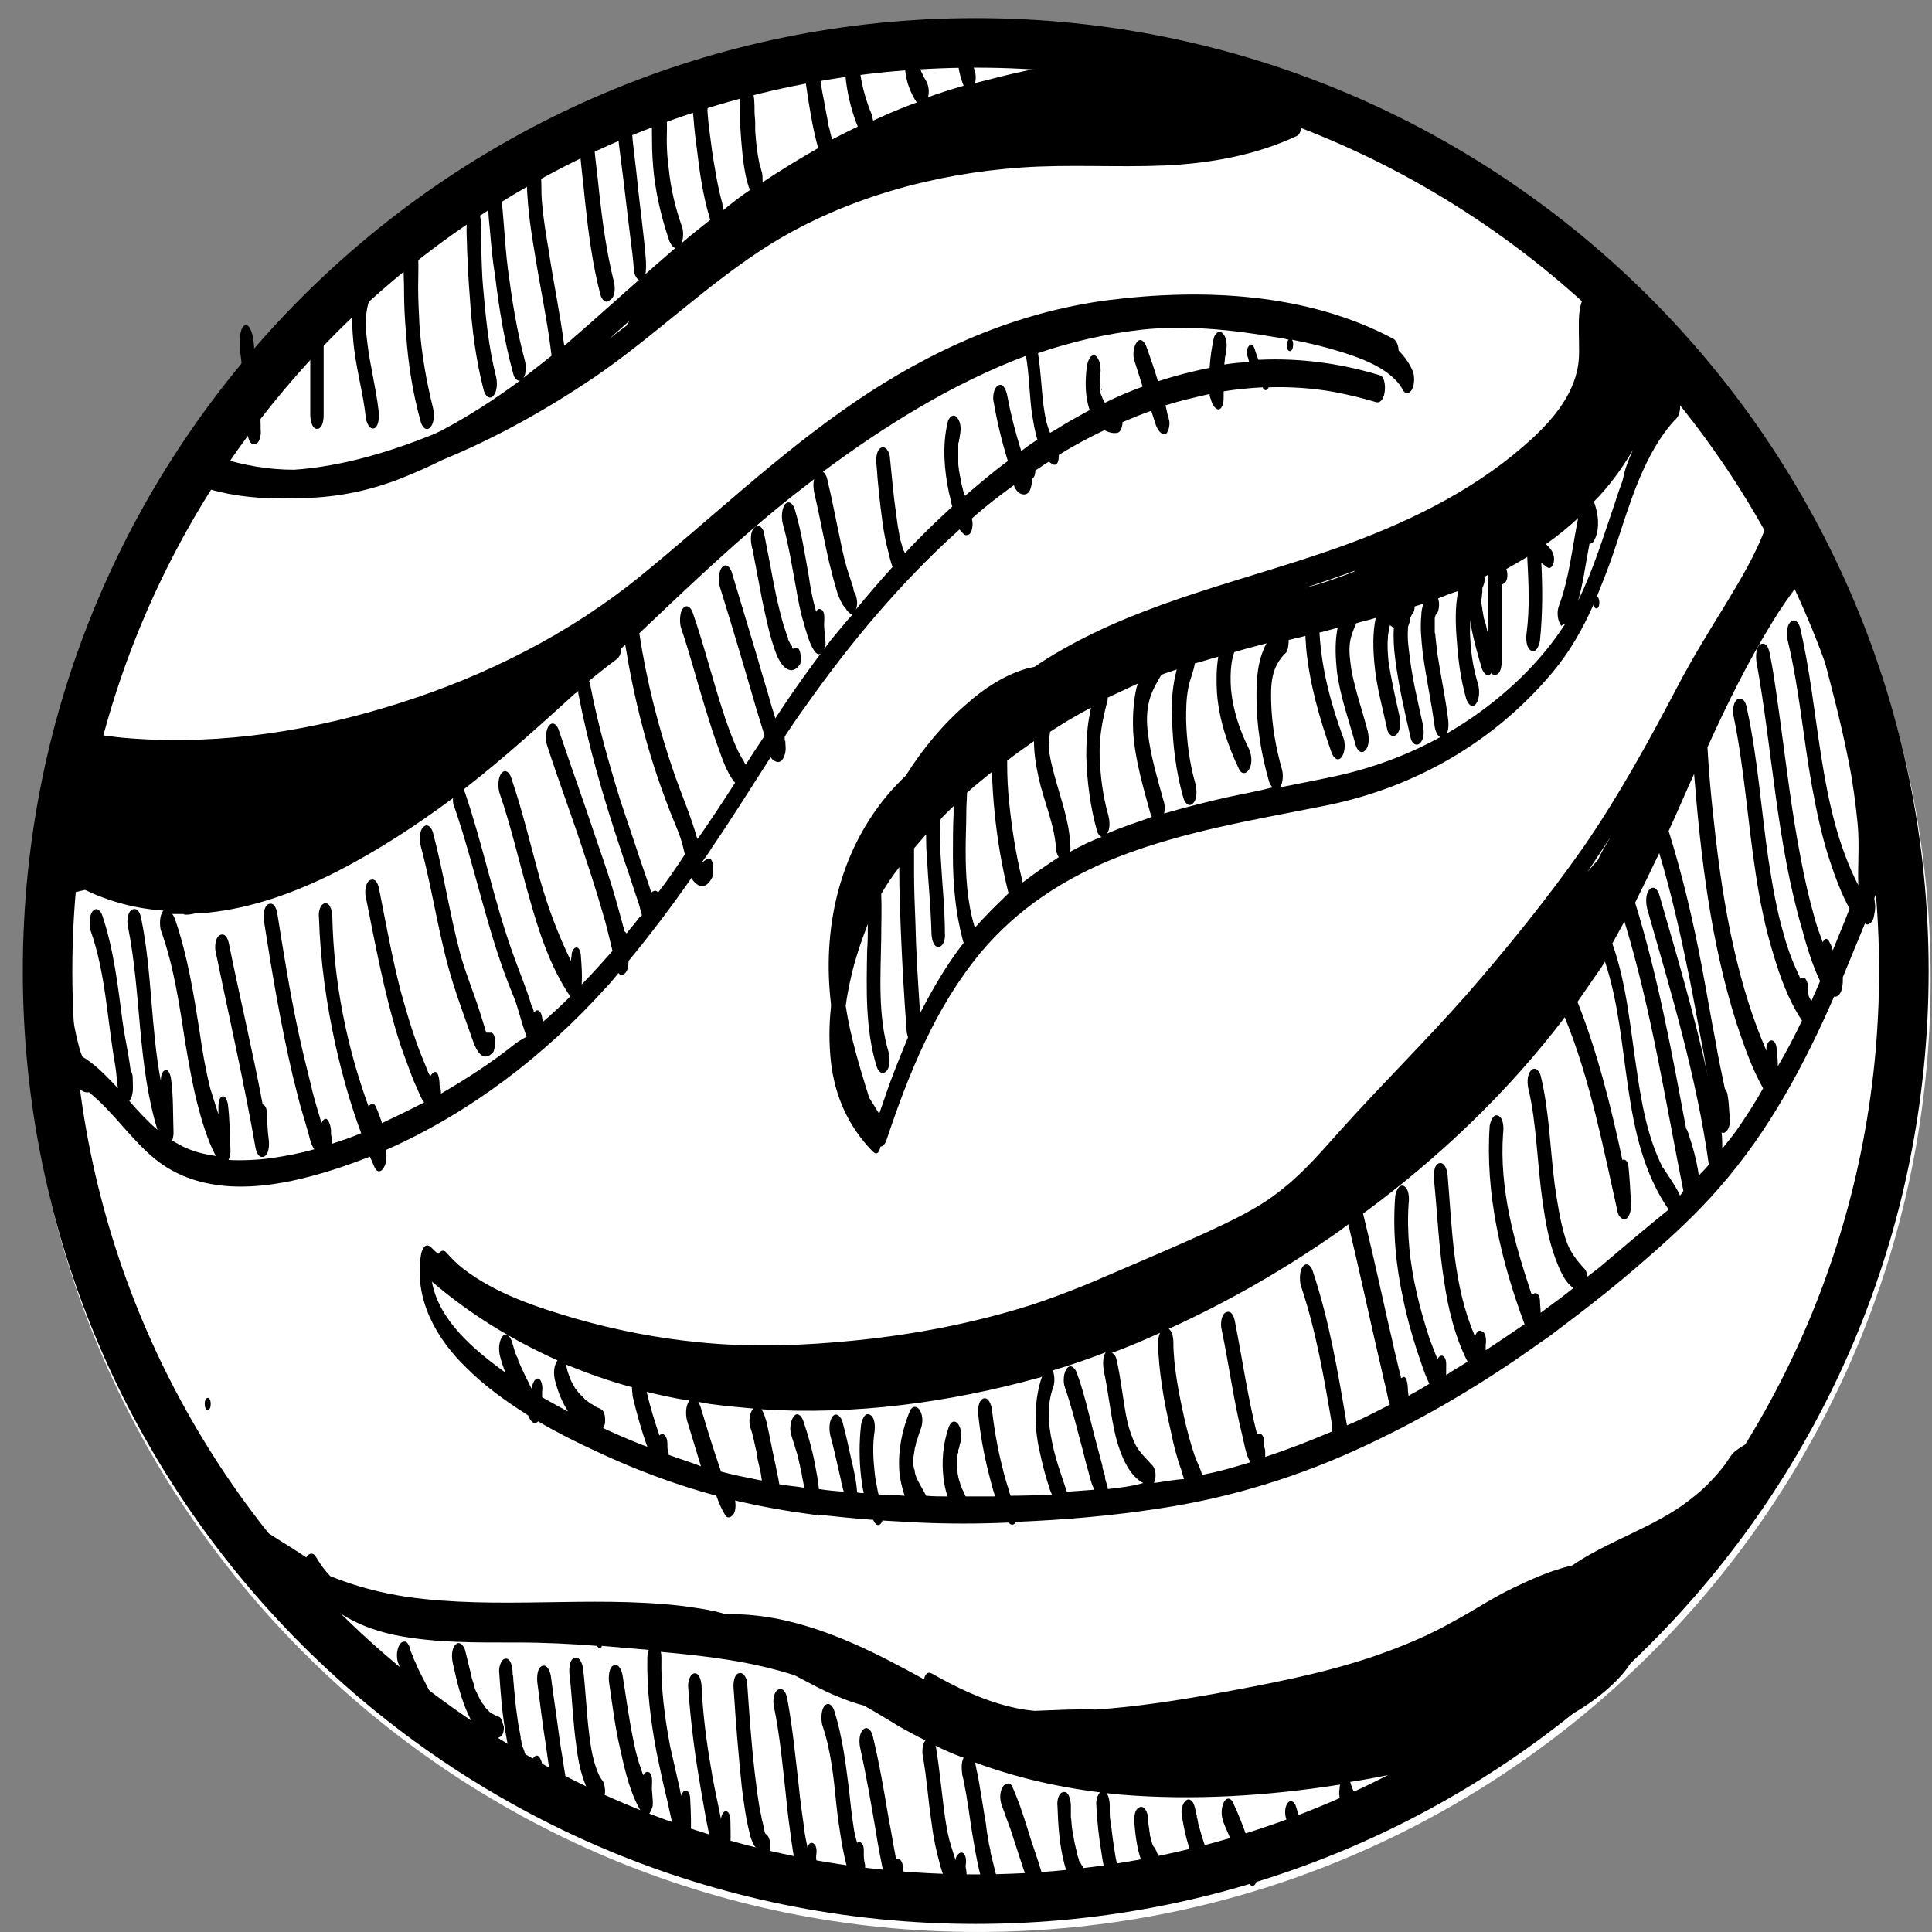 <svg width="78" height="78" viewBox="0 0 78 78" fill="none" xmlns="http://www.w3.org/2000/svg">
<rect x="0" y="0" width="78" height="78" fill="#808080" stroke="none"/>
<path d="M39.473 77.999C60.721 77.999 77.946 60.774 77.946 39.526C77.946 18.278 60.721 1.053 39.473 1.053C18.225 1.053 1 18.278 1 39.526C1 60.774 18.225 77.999 39.473 77.999Z" fill="white"/>
<path d="M1.92 39.203C1.92 18.505 18.694 1.731 39.392 1.731C60.089 1.731 76.864 18.505 76.864 39.203C76.864 59.9 60.089 76.675 39.392 76.675C18.694 76.675 1.92 59.9 1.92 39.203Z" fill="white"/>
<path d="M39.392 76.675C60.087 76.675 76.864 59.898 76.864 39.203C76.864 18.508 60.087 1.731 39.392 1.731C18.697 1.731 1.92 18.508 1.92 39.203C1.92 59.898 18.697 76.675 39.392 76.675Z" stroke="black" stroke-width="2" stroke-miterlimit="10"/>
<path d="M18.072 69.234C18.099 69.126 18.099 68.963 18.045 68.882C18.018 68.801 17.937 68.639 17.828 68.693C17.747 68.747 17.72 68.801 17.666 68.882C17.477 68.53 17.287 68.179 17.098 67.8C16.99 67.583 16.881 67.394 16.8 67.178C16.746 67.069 16.692 66.961 16.665 66.853C16.638 66.799 16.611 66.745 16.584 66.664C16.584 66.636 16.557 66.609 16.557 66.582V66.555C16.53 66.474 16.476 66.339 16.395 66.285C16.313 66.258 16.232 66.285 16.178 66.339C16.016 66.528 15.989 66.88 16.07 67.124C16.422 68.043 16.881 68.882 17.341 69.748C17.395 69.883 17.477 69.964 17.612 70.046C17.666 70.073 17.747 70.1 17.828 70.1C18.045 70.127 18.126 69.883 18.153 69.721C18.126 69.531 18.099 69.396 18.072 69.234Z" fill="black"/>
<path d="M20.155 69.315C20.047 69.288 19.966 69.234 19.858 69.18C19.831 69.18 19.831 69.153 19.803 69.153L19.776 69.126C19.749 69.099 19.695 69.045 19.668 69.018C19.614 68.964 19.587 68.937 19.56 68.882C19.56 68.856 19.506 68.801 19.479 68.774C19.398 68.666 19.344 68.531 19.29 68.423C19.262 68.395 19.262 68.341 19.235 68.314L19.208 68.26C19.181 68.206 19.154 68.152 19.154 68.071C19.1 67.909 19.046 67.773 19.019 67.611C18.938 67.286 18.857 66.934 18.775 66.61C18.721 66.448 18.559 66.231 18.397 66.393C18.207 66.583 18.234 66.934 18.288 67.178C18.451 67.909 18.613 68.612 18.938 69.288C19.154 69.748 19.587 70.452 20.182 70.127C20.318 70.073 20.345 69.856 20.345 69.721C20.291 69.586 20.264 69.37 20.155 69.315Z" fill="black"/>
<path d="M21.833 71.047C21.779 70.912 21.67 70.803 21.562 70.939C21.562 70.939 21.535 70.966 21.508 70.993C21.481 71.02 21.454 71.02 21.454 71.02C21.427 71.047 21.373 71.047 21.373 71.074H21.346C21.346 71.074 21.319 71.074 21.319 71.047C21.319 71.02 21.292 71.02 21.292 70.993C21.265 70.939 21.238 70.885 21.21 70.831C21.21 70.803 21.183 70.776 21.183 70.749C21.156 70.668 21.129 70.587 21.102 70.533C21.075 70.452 21.048 70.371 21.048 70.29C21.048 70.262 21.021 70.208 21.021 70.181C21.021 70.154 21.021 70.154 21.021 70.127C20.994 69.938 20.94 69.748 20.913 69.532C20.859 69.153 20.805 68.774 20.778 68.396C20.75 68.206 20.75 68.017 20.723 67.827C20.723 67.746 20.724 67.665 20.696 67.611C20.696 67.584 20.696 67.557 20.696 67.53C20.696 67.368 20.642 66.962 20.426 66.962C20.209 66.962 20.128 67.368 20.155 67.53C20.209 68.314 20.264 69.099 20.399 69.884C20.48 70.317 20.534 70.749 20.669 71.182C20.75 71.48 20.886 71.859 21.156 72.048C21.481 72.237 21.724 71.913 21.86 71.642C21.914 71.426 21.914 71.209 21.833 71.047Z" fill="black"/>
<path d="M24.322 71.885C24.16 71.696 24.078 71.398 23.997 71.155C23.889 70.776 23.835 70.424 23.781 69.964C23.673 69.098 23.645 68.206 23.537 67.34C23.51 67.177 23.402 66.853 23.186 66.934C22.969 67.015 22.969 67.448 22.996 67.637C23.104 68.584 23.131 69.531 23.267 70.478C23.321 70.938 23.402 71.398 23.564 71.858C23.645 72.075 23.7 72.291 23.889 72.453C23.97 72.507 24.051 72.616 24.187 72.67C24.511 72.751 24.457 72.047 24.322 71.885Z" fill="black"/>
<path d="M22.78 71.426C22.726 71.02 22.644 70.614 22.59 70.208C22.482 69.37 22.347 68.504 22.239 67.665C22.212 67.503 22.103 67.178 21.887 67.259C21.67 67.34 21.67 67.773 21.698 67.963C21.806 68.828 21.914 69.667 22.049 70.533C22.103 70.939 22.157 71.344 22.239 71.75C22.293 72.021 22.32 72.319 22.455 72.589C22.509 72.697 22.59 72.778 22.698 72.697C22.807 72.616 22.834 72.4 22.834 72.264C22.861 71.967 22.834 71.696 22.78 71.426Z" fill="black"/>
<path d="M26.324 72.048C26.324 71.913 26.351 71.669 26.216 71.561C26.108 71.48 26.026 71.588 25.972 71.669C25.918 71.561 25.891 71.426 25.837 71.291C25.702 70.912 25.62 70.506 25.539 70.1C25.377 69.288 25.269 68.45 25.134 67.638C25.106 67.476 24.998 67.151 24.782 67.232C24.565 67.314 24.565 67.746 24.592 67.936C24.728 68.856 24.836 69.775 25.052 70.668C25.242 71.534 25.458 72.481 25.945 73.239C26.134 73.536 26.324 73.022 26.351 72.914C26.378 72.616 26.297 72.346 26.324 72.048Z" fill="black"/>
<path d="M29.489 73.509C29.489 73.4 29.462 73.157 29.327 73.13C29.192 73.103 29.138 73.292 29.111 73.4C29.111 73.427 29.111 73.427 29.111 73.454C28.975 72.751 28.813 72.075 28.705 71.371C28.515 70.289 28.38 69.207 28.326 68.125C28.326 67.962 28.272 67.556 28.055 67.556C27.839 67.556 27.758 67.962 27.785 68.125C27.866 69.288 28.001 70.451 28.191 71.615C28.38 72.751 28.57 73.942 28.867 75.051C28.894 75.186 29.084 75.457 29.246 75.24C29.571 74.699 29.489 74.158 29.489 73.509Z" fill="black"/>
<path d="M30.923 74.05C30.923 74.05 30.923 74.05 30.896 74.023C30.869 73.942 30.869 73.996 30.869 73.942C30.842 73.806 30.815 73.698 30.788 73.563C30.761 73.509 30.734 73.292 30.734 73.319C30.599 72.724 30.545 72.129 30.463 71.507C30.328 70.316 30.247 69.126 30.166 67.962C30.166 67.8 30.031 67.475 29.814 67.556C29.598 67.638 29.598 68.071 29.625 68.26C29.706 69.559 29.814 70.857 29.949 72.156C30.031 72.778 30.112 73.428 30.274 74.05C30.301 74.185 30.355 74.32 30.409 74.429C30.436 74.483 30.463 74.537 30.491 74.564C30.436 74.483 30.518 74.591 30.518 74.618C30.599 74.753 30.68 74.889 30.869 74.889C31.194 74.889 31.14 74.158 30.923 74.05Z" fill="black"/>
<path d="M32.953 74.889C32.98 74.753 32.98 74.51 32.844 74.429C32.736 74.347 32.628 74.456 32.601 74.591C32.547 74.32 32.492 74.077 32.465 73.806C32.384 73.238 32.303 72.67 32.249 72.102C32.114 70.939 32.005 69.775 31.789 68.612C31.762 68.449 31.681 68.125 31.437 68.206C31.221 68.287 31.194 68.72 31.248 68.909C31.491 70.1 31.6 71.317 31.735 72.535C31.789 73.13 31.87 73.725 31.951 74.32C32.033 74.916 32.141 75.538 32.357 76.106C32.384 76.187 32.52 76.296 32.601 76.241C32.817 76.079 32.953 75.89 32.98 75.619C33.034 75.349 32.925 75.105 32.953 74.889Z" fill="black"/>
<path d="M34.873 74.888C34.873 74.753 34.901 74.483 34.765 74.401C34.711 74.347 34.63 74.374 34.603 74.401C34.549 74.212 34.495 73.996 34.468 73.806C34.386 73.292 34.332 72.778 34.278 72.264C34.143 71.182 34.008 70.1 33.683 69.071C33.629 68.882 33.467 68.693 33.304 68.855C33.142 69.017 33.142 69.423 33.196 69.64C33.548 70.668 33.656 71.75 33.764 72.832C33.818 73.373 33.9 73.887 33.981 74.401C34.089 74.915 34.17 75.511 34.441 75.971C34.576 76.214 34.792 76.106 34.846 75.862C34.901 75.673 34.928 75.484 34.928 75.294C34.901 75.213 34.873 75.051 34.873 74.888Z" fill="black"/>
<path d="M36.524 76.756C36.47 76.269 36.497 75.782 36.443 75.322C36.443 75.214 36.362 75.024 36.226 75.051C36.199 75.051 36.199 75.078 36.172 75.078C36.172 75.051 36.172 75.051 36.172 75.024C36.064 74.483 35.983 73.942 35.874 73.401C35.685 72.265 35.496 71.155 35.225 70.046C35.171 69.857 35.009 69.667 34.846 69.83C34.657 70.019 34.684 70.398 34.738 70.614C34.982 71.724 35.171 72.833 35.361 73.942C35.442 74.483 35.55 75.024 35.658 75.565C35.766 76.133 35.847 76.729 36.064 77.27C36.118 77.432 36.28 77.459 36.389 77.351C36.551 77.216 36.551 76.945 36.524 76.756Z" fill="black"/>
<path d="M42.124 75.781C42.124 75.754 42.124 75.754 42.097 75.727C42.097 75.673 42.07 75.619 42.043 75.564C42.016 75.456 41.962 75.321 41.935 75.213C41.827 74.888 41.718 74.564 41.61 74.239C41.394 73.535 41.177 72.832 40.88 72.156C40.799 71.939 40.582 71.966 40.474 72.156C40.339 72.399 40.366 72.724 40.474 72.967C40.501 73.048 40.528 73.103 40.555 73.184L40.582 73.265C40.582 73.292 40.609 73.319 40.609 73.346C40.663 73.508 40.745 73.698 40.799 73.86C40.907 74.212 41.042 74.591 41.15 74.942C41.258 75.267 41.367 75.619 41.502 75.943C41.556 76.052 41.61 76.214 41.691 76.295C41.718 76.322 41.718 76.322 41.745 76.349C41.773 76.376 41.827 76.403 41.854 76.43C41.962 76.511 42.07 76.322 42.07 76.241C42.206 76.106 42.178 75.943 42.124 75.781Z" fill="black"/>
<path d="M43.991 75.701C43.937 75.647 43.856 75.592 43.802 75.511C43.775 75.457 43.748 75.43 43.721 75.376C43.775 75.43 43.694 75.322 43.667 75.295C43.639 75.241 43.612 75.186 43.585 75.159C43.558 75.132 43.558 75.105 43.558 75.078C43.504 74.943 43.477 74.808 43.45 74.672C43.423 74.591 43.423 74.537 43.396 74.456C43.396 74.402 43.369 74.375 43.369 74.321C43.342 74.158 43.315 73.996 43.288 73.861C43.261 73.698 43.261 73.509 43.234 73.347C43.234 73.293 43.234 73.239 43.234 73.212C43.234 73.103 43.234 73.022 43.234 72.914C43.234 72.751 43.18 72.346 42.963 72.346C42.72 72.346 42.666 72.751 42.693 72.914C42.72 73.725 42.774 74.537 42.99 75.322C43.098 75.701 43.369 76.566 43.91 76.512C44.154 76.431 44.154 75.836 43.991 75.701Z" fill="black"/>
<path d="M45.614 76.079C45.56 75.998 45.452 75.916 45.371 76.025C45.344 76.052 45.344 76.052 45.317 76.079C45.263 75.862 45.182 75.619 45.127 75.402C45.127 75.375 45.1 75.321 45.1 75.294C45.1 75.294 45.1 75.294 45.1 75.267C45.073 75.186 45.073 75.105 45.046 75.024C45.019 74.861 44.992 74.672 44.965 74.51C44.911 74.185 44.884 73.833 44.83 73.509C44.803 73.373 44.803 73.238 44.803 73.103C44.803 73.049 44.803 72.995 44.803 72.913C44.83 73.13 44.803 72.94 44.803 72.886C44.803 72.724 44.749 72.318 44.532 72.318C44.316 72.318 44.235 72.724 44.262 72.886C44.289 73.536 44.37 74.212 44.478 74.861C44.532 75.24 44.614 75.619 44.695 75.998C44.749 76.214 44.83 76.701 45.046 76.836C45.127 76.918 45.209 77.026 45.317 76.999C45.506 76.972 45.614 76.728 45.669 76.566C45.696 76.431 45.669 76.214 45.614 76.079Z" fill="black"/>
<path d="M47.562 75.674C47.562 75.538 47.508 75.376 47.373 75.349C47.373 75.349 47.319 75.349 47.346 75.349C47.319 75.349 47.319 75.349 47.292 75.349C47.292 75.349 47.292 75.349 47.265 75.349C47.211 75.322 47.184 75.322 47.157 75.295C47.13 75.268 47.075 75.241 47.048 75.214L47.021 75.187C47.021 75.187 47.021 75.187 46.994 75.16C46.94 75.106 46.859 75.024 46.805 74.97C46.778 74.943 46.778 74.943 46.751 74.916C46.751 74.916 46.751 74.916 46.751 74.889C46.724 74.862 46.724 74.862 46.751 74.862C46.724 74.835 46.697 74.781 46.697 74.754C46.67 74.7 46.643 74.645 46.616 74.618C46.616 74.591 46.562 74.51 46.589 74.591C46.616 74.673 46.589 74.564 46.562 74.537C46.507 74.429 46.48 74.294 46.453 74.186C46.453 74.159 46.426 74.132 46.426 74.077C46.453 74.24 46.426 74.104 46.426 74.077C46.426 73.996 46.399 73.942 46.399 73.861C46.372 73.699 46.345 73.536 46.345 73.374C46.345 73.212 46.21 72.86 45.993 72.968C45.777 73.076 45.777 73.455 45.804 73.671C45.858 74.321 45.966 75.024 46.291 75.593C46.399 75.809 46.562 76.052 46.778 76.134C46.859 76.161 46.994 76.215 47.075 76.188C47.103 76.188 47.13 76.161 47.157 76.161H47.211C47.265 76.134 47.319 76.134 47.4 76.106C47.562 76.052 47.562 75.809 47.562 75.674Z" fill="black"/>
<path d="M46.778 74.889C46.778 74.862 46.778 74.862 46.751 74.862C46.751 74.862 46.751 74.889 46.778 74.889Z" fill="black"/>
<path d="M48.78 74.835C48.78 74.808 48.78 74.781 48.753 74.781C48.753 74.754 48.726 74.727 48.726 74.7V74.672C48.699 74.618 48.699 74.591 48.672 74.537C48.672 74.537 48.672 74.51 48.645 74.51C48.645 74.483 48.618 74.456 48.618 74.429C48.591 74.348 48.563 74.267 48.536 74.186C48.482 73.996 48.428 73.807 48.374 73.617C48.374 73.563 48.347 73.509 48.347 73.455C48.347 73.428 48.32 73.401 48.32 73.374C48.32 73.347 48.32 73.32 48.32 73.32C48.32 73.293 48.32 73.266 48.293 73.239C48.293 73.184 48.266 73.13 48.266 73.076C48.239 72.968 48.212 72.833 48.131 72.725C48.077 72.67 47.995 72.616 47.914 72.67C47.698 72.806 47.671 73.157 47.725 73.374C47.806 73.861 47.914 74.348 48.077 74.781C48.158 74.97 48.212 75.132 48.32 75.295C48.347 75.349 48.401 75.403 48.455 75.43C48.482 75.457 48.482 75.457 48.509 75.484C48.563 75.511 48.618 75.511 48.672 75.484C48.753 75.457 48.807 75.268 48.807 75.214C48.834 75.105 48.834 74.943 48.78 74.835Z" fill="black"/>
<path d="M50.349 74.185C50.187 73.725 49.998 73.239 49.781 72.778C49.754 72.697 49.673 72.616 49.592 72.616C49.511 72.616 49.429 72.697 49.402 72.778C49.294 73.022 49.294 73.32 49.402 73.59C49.483 73.807 49.592 74.023 49.673 74.24C49.781 74.483 49.808 74.591 49.889 74.808C49.916 74.862 49.916 74.889 49.943 74.943C49.971 74.997 49.971 75.051 49.998 75.105C49.998 75.132 49.998 75.132 50.025 75.132C50.079 75.241 50.106 75.376 50.16 75.511C50.241 75.701 50.295 75.944 50.458 76.079C50.674 76.296 50.782 75.863 50.755 75.728C50.728 75.213 50.539 74.672 50.349 74.185Z" fill="black"/>
<path d="M52.892 74.51C52.838 74.375 52.784 74.239 52.703 74.077C52.676 74.023 52.649 73.942 52.622 73.888V73.861C52.595 73.834 52.595 73.806 52.595 73.752C52.487 73.482 52.405 73.211 52.324 72.941C52.297 72.805 52.135 72.616 52 72.778C51.864 72.941 51.864 73.211 51.918 73.401C52.081 73.996 52.297 74.591 52.649 75.078C52.73 75.213 52.865 75.078 52.892 74.97C52.974 74.862 52.974 74.672 52.892 74.51Z" fill="black"/>
<path d="M10.848 45.993C10.794 45.615 10.794 45.236 10.767 44.857C10.767 44.776 10.713 44.614 10.605 44.587C10.199 42.422 9.685 40.285 9.252 38.147C9.225 37.985 9.144 37.66 8.9 37.742C8.684 37.823 8.657 38.256 8.711 38.445C9.252 41.069 9.847 43.667 10.307 46.291C10.334 46.453 10.415 46.778 10.659 46.697C10.875 46.589 10.875 46.183 10.848 45.993Z" fill="black"/>
<path d="M19.776 41.691C19.722 41.691 19.695 41.691 19.641 41.691C19.641 41.691 19.641 41.664 19.614 41.637C19.533 41.367 19.452 41.096 19.371 40.853C19.127 40.068 18.802 39.311 18.586 38.526C18.153 36.903 17.91 35.225 17.477 33.602C17.423 33.413 17.26 33.223 17.098 33.386C16.909 33.548 16.936 33.954 16.99 34.17C17.477 35.983 17.72 37.877 18.288 39.689C18.532 40.474 18.83 41.259 19.1 42.043C19.235 42.422 19.506 42.936 19.912 42.476C19.993 42.368 20.074 41.637 19.776 41.691Z" fill="black"/>
<path d="M32.087 26.162C32.033 26.189 32.087 26.162 32.033 26.189H32.006C32.006 26.189 31.979 26.162 31.979 26.134C31.979 26.134 31.979 26.134 31.979 26.107C31.979 26.08 31.952 26.053 31.924 26.026C31.897 25.972 31.87 25.918 31.843 25.864C31.816 25.837 31.816 25.81 31.816 25.756C31.816 25.729 31.789 25.701 31.789 25.701C31.735 25.539 31.681 25.377 31.627 25.215C31.383 24.349 31.248 23.645 31.086 22.753C31.005 22.347 30.923 21.914 30.842 21.508C30.815 21.319 30.626 21.129 30.463 21.291C30.274 21.481 30.301 21.833 30.355 22.076C30.355 22.103 30.355 22.13 30.382 22.157C30.409 22.265 30.409 22.347 30.436 22.455C30.463 22.644 30.518 22.861 30.545 23.05C30.653 23.564 30.734 24.078 30.842 24.565C30.951 25.025 31.032 25.458 31.167 25.891C31.275 26.216 31.383 26.621 31.627 26.892C31.87 27.136 32.114 27.108 32.303 26.811C32.357 26.73 32.357 26.026 32.087 26.162Z" fill="black"/>
<path d="M33.277 25.079C33.277 24.944 33.304 24.701 33.169 24.619C33.061 24.538 32.98 24.619 32.953 24.701C32.925 24.646 32.925 24.565 32.898 24.511C32.79 24.105 32.709 23.672 32.655 23.267C32.493 22.374 32.357 21.454 32.087 20.561C32.033 20.372 31.87 20.182 31.708 20.345C31.546 20.534 31.546 20.913 31.6 21.129C31.843 21.995 31.979 22.888 32.141 23.754C32.222 24.214 32.303 24.674 32.438 25.107C32.547 25.485 32.655 25.945 32.871 26.27C33.088 26.595 33.277 26.297 33.331 26.026C33.331 25.729 33.25 25.404 33.277 25.079Z" fill="black"/>
<path d="M44.478 15.744C44.478 15.771 44.505 15.771 44.478 15.691C44.451 15.717 44.478 15.744 44.478 15.744Z" fill="black"/>
<path d="M10.388 15.285C10.361 14.961 10.307 14.636 10.28 14.311C10.253 13.987 10.253 13.554 10.091 13.256C9.955 13.013 9.793 13.148 9.739 13.337C9.631 13.716 9.685 14.149 9.739 14.528C9.766 14.852 9.793 15.15 9.847 15.475C9.901 16.124 9.982 16.746 9.982 17.369C9.982 17.531 10.037 17.937 10.253 17.937C10.496 17.937 10.55 17.531 10.524 17.369C10.524 16.665 10.469 15.962 10.388 15.285Z" fill="black"/>
<path d="M12.959 12.282C12.877 12.12 12.715 12.12 12.634 12.282C12.472 12.661 12.526 13.094 12.526 13.5V16.747C12.526 16.909 12.58 17.315 12.796 17.315C13.04 17.315 13.067 16.909 13.067 16.747V13.5C13.067 13.094 13.121 12.661 12.959 12.282Z" fill="black"/>
<path d="M15.285 16.584C15.177 15.637 14.934 14.744 14.825 13.797C14.771 13.391 14.744 12.986 14.798 12.607C14.852 12.12 15.096 11.714 15.204 11.254C15.231 11.146 15.231 10.415 14.961 10.578C14.555 10.821 14.393 11.525 14.311 11.985C14.203 12.553 14.203 13.121 14.257 13.689C14.338 14.771 14.663 15.826 14.771 16.882C14.798 17.044 14.907 17.369 15.123 17.287C15.312 17.179 15.312 16.773 15.285 16.584Z" fill="black"/>
<path d="M17.477 16.449C17.206 15.367 17.017 14.258 16.936 13.148C16.909 12.634 16.882 12.093 16.882 11.579C16.882 11.011 16.936 10.389 16.8 9.847C16.719 9.55 16.476 9.577 16.395 9.847C16.232 10.416 16.313 11.119 16.313 11.714C16.313 12.309 16.34 12.878 16.395 13.473C16.476 14.69 16.665 15.881 16.99 17.044C17.044 17.234 17.206 17.423 17.369 17.261C17.558 17.044 17.531 16.665 17.477 16.449Z" fill="black"/>
<path d="M20.02 15.177C19.723 14.014 19.614 12.823 19.506 11.633C19.452 11.092 19.452 10.524 19.425 9.982C19.425 9.522 19.479 9.008 19.344 8.575C19.262 8.278 19.046 8.305 18.938 8.575C18.776 9.008 18.857 9.577 18.857 10.063C18.884 10.686 18.911 11.308 18.965 11.957C19.046 13.229 19.208 14.528 19.533 15.772C19.587 15.962 19.75 16.151 19.912 15.989C20.101 15.772 20.074 15.393 20.02 15.177Z" fill="black"/>
<path d="M24.782 11.362C24.484 10.171 24.322 8.954 24.187 7.736C24.133 7.168 24.051 6.573 23.997 6.005C23.943 5.599 23.97 5.031 23.727 4.652C23.564 4.381 23.375 4.625 23.348 4.841C23.267 5.328 23.402 5.815 23.429 6.302C23.483 6.898 23.564 7.52 23.618 8.115C23.754 9.387 23.916 10.658 24.241 11.903C24.295 12.092 24.457 12.282 24.619 12.119C24.863 11.984 24.836 11.578 24.782 11.362Z" fill="black"/>
<path d="M26.08 10.551C25.999 9.468 25.837 8.386 25.729 7.304C25.675 6.736 25.593 6.168 25.539 5.626C25.539 5.518 25.512 5.41 25.512 5.302C25.512 5.248 25.458 4.977 25.458 5.004C25.458 4.95 25.431 4.896 25.431 4.842C25.431 4.815 25.431 4.815 25.431 4.788V4.761C25.431 4.707 25.404 4.652 25.377 4.625C25.35 4.544 25.242 4.436 25.134 4.49C25.079 4.517 25.052 4.571 25.025 4.625C24.998 4.68 24.998 4.734 24.971 4.788C24.971 4.869 24.944 4.95 24.944 5.031C24.944 5.139 24.944 5.221 24.944 5.329C24.971 5.735 25.025 6.141 25.079 6.546C25.215 7.574 25.323 8.603 25.458 9.658C25.512 10.064 25.566 10.496 25.593 10.902C25.593 11.065 25.729 11.389 25.945 11.308C26.108 11.173 26.08 10.74 26.08 10.551Z" fill="black"/>
<path d="M25.377 4.842C25.377 4.734 25.35 4.734 25.35 4.761C25.377 4.761 25.377 4.788 25.377 4.842Z" fill="black"/>
<path d="M24.917 4.761C24.944 4.572 24.863 4.923 24.917 4.761V4.761Z" fill="black"/>
<path d="M32.52 2.109C32.52 2.082 32.52 2.055 32.52 2.028C32.547 2.082 32.547 2.109 32.52 2.109Z" fill="black"/>
<path d="M67.719 14.284C67.584 14.42 67.448 14.555 67.34 14.69C67.34 14.582 67.313 14.474 67.286 14.366C67.259 14.284 67.205 14.203 67.124 14.176C67.124 14.068 67.124 13.96 67.097 13.851C67.042 13.689 66.88 13.446 66.718 13.635C66.664 13.716 66.582 13.797 66.528 13.879C66.528 13.797 66.528 13.689 66.501 13.608C66.474 13.5 66.339 13.229 66.177 13.338C66.095 13.392 66.041 13.446 65.96 13.473C65.581 12.959 65.094 12.472 64.689 11.985C64.553 11.822 64.418 11.931 64.364 12.066C64.364 12.039 64.364 12.039 64.337 12.012C64.229 11.822 64.039 11.795 63.931 12.012C63.715 12.445 63.742 12.959 63.742 13.419C63.742 13.933 63.796 14.501 63.66 15.015C63.363 16.259 62.389 17.261 61.442 18.072C59.304 19.912 56.68 21.157 54.029 22.103C50.295 23.429 46.345 24.241 42.855 26.243C42.476 26.459 42.124 26.676 41.773 26.919C41.664 26.946 41.529 26.973 41.421 27C40.528 27.271 39.743 27.785 39.04 28.407C38.093 29.219 37.254 30.22 36.578 31.302C36.307 31.573 36.037 31.843 35.793 32.141C33.845 34.495 33.196 37.552 33.548 40.528C33.548 40.582 33.548 40.609 33.548 40.663C33.467 41.394 33.467 42.152 33.548 42.882C33.71 44.262 34.251 45.479 35.225 46.48C35.414 46.67 35.496 46.508 35.55 46.291C35.658 46.291 35.766 46.129 35.793 46.02C36.686 43.342 37.768 40.663 39.581 38.472C41.069 36.686 42.99 35.442 45.127 34.603C47.833 33.548 50.701 33.088 53.542 32.52C57.14 31.789 60.333 29.95 62.687 27.136C63.39 26.297 63.904 25.377 64.337 24.403C64.364 24.484 64.391 24.566 64.445 24.566C64.607 24.566 64.607 24.133 64.472 24.078C64.689 23.537 64.905 22.996 65.094 22.455C65.635 20.886 66.068 19.209 66.988 17.775C67.205 17.45 67.421 17.152 67.692 16.882C67.854 16.692 67.854 16.341 67.8 16.097C67.773 16.043 67.746 15.989 67.719 15.935C67.827 15.772 67.881 15.556 67.854 15.34C67.908 15.258 67.962 15.177 68.016 15.096C68.179 14.934 68.07 13.933 67.719 14.284ZM59.846 23.916C59.846 23.997 59.846 24.024 59.846 23.97C59.846 23.916 59.846 23.862 59.846 23.808C59.846 23.781 59.846 23.781 59.846 23.754C59.846 23.727 59.873 23.7 59.873 23.673C59.927 23.564 59.954 23.429 59.927 23.294C59.981 23.267 60.008 23.24 60.062 23.213C60.062 23.591 60.062 23.97 60.062 24.376V25.512C60.062 25.485 60.035 25.458 60.035 25.431C60.008 25.296 59.981 25.161 59.927 25.025C59.927 25.025 59.9 24.944 59.9 24.917C59.9 24.863 59.873 24.809 59.873 24.755C59.846 24.647 59.846 24.538 59.819 24.43C59.819 24.376 59.791 24.295 59.791 24.241C59.791 24.241 59.791 24.241 59.791 24.214C59.846 24.16 59.819 23.997 59.846 23.916ZM53.677 23.402C54.002 23.294 54.353 23.159 54.678 23.05C54.678 23.05 54.678 23.05 54.678 23.077C54.029 23.321 53.379 23.564 52.703 23.727C53.028 23.619 53.352 23.51 53.677 23.402ZM35.739 44.262C35.658 44.505 35.577 44.722 35.496 44.965C35.36 44.749 35.225 44.532 35.09 44.316C34.711 43.099 34.332 41.854 34.143 40.609C34.197 40.204 34.278 39.798 34.359 39.446C34.522 38.715 34.765 38.012 35.036 37.309C35.036 37.66 35.036 38.012 35.009 38.364C34.982 39.906 34.928 41.529 35.388 43.044C35.442 43.234 35.604 43.423 35.766 43.261C35.956 43.099 35.928 42.693 35.874 42.476C35.442 41.015 35.55 39.419 35.577 37.904C35.577 37.309 35.604 36.686 35.577 36.091C35.793 35.712 36.037 35.361 36.307 35.009C36.307 35.09 36.307 35.171 36.307 35.252C36.307 35.956 36.334 36.659 36.361 37.363C36.416 38.797 36.497 40.204 36.605 41.638C36.605 41.692 36.632 41.8 36.659 41.881C36.334 42.666 36.01 43.45 35.739 44.262ZM37.146 40.907C37.065 39.69 36.984 38.472 36.957 37.227C36.93 36.551 36.903 35.902 36.903 35.225C36.903 34.901 36.903 34.576 36.903 34.251C37.065 34.062 37.227 33.873 37.39 33.683C37.39 33.954 37.39 34.251 37.417 34.522C37.471 35.577 37.579 36.605 37.606 37.66C37.606 37.823 37.66 38.228 37.877 38.228C38.12 38.228 38.174 37.823 38.147 37.66C38.147 36.686 38.039 35.685 37.985 34.711C37.958 34.224 37.931 33.764 37.958 33.277C37.958 33.196 37.958 33.142 37.985 33.061C38.147 32.871 38.337 32.709 38.499 32.547C38.499 32.655 38.499 32.736 38.499 32.844C38.472 33.413 38.472 33.981 38.472 34.549C38.472 35.712 38.58 36.876 38.878 37.985C38.878 38.012 38.905 38.039 38.905 38.066C38.228 38.932 37.66 39.906 37.146 40.907ZM39.743 37.038C39.608 37.173 39.5 37.309 39.365 37.444C39.365 37.417 39.365 37.39 39.338 37.39C39.04 36.389 38.986 35.334 38.986 34.306C38.986 33.791 39.013 33.25 39.013 32.736C39.013 32.493 39.04 32.249 39.04 32.006C39.365 31.708 39.716 31.438 40.041 31.167C40.068 31.681 40.095 32.222 40.149 32.736C40.257 33.873 40.447 34.982 40.717 36.064C40.42 36.362 40.068 36.686 39.743 37.038ZM41.285 35.631C41.285 35.577 41.258 35.523 41.258 35.496C41.015 34.495 40.853 33.467 40.744 32.412C40.69 31.898 40.663 31.384 40.663 30.869C40.663 30.815 40.663 30.761 40.663 30.707C41.015 30.436 41.394 30.166 41.745 29.922C41.745 30.436 41.827 30.924 41.935 31.41C42.151 32.385 42.584 33.304 42.638 34.306C42.638 34.387 42.692 34.522 42.746 34.603C42.26 34.928 41.773 35.252 41.285 35.631ZM43.206 34.387C43.234 34.251 43.206 34.116 43.206 34.035C43.152 33.115 42.828 32.249 42.584 31.356C42.476 30.951 42.368 30.545 42.341 30.139C42.341 29.922 42.368 29.733 42.395 29.544C42.936 29.192 43.477 28.867 44.045 28.57C44.018 28.732 43.991 28.867 43.964 29.003C43.883 29.49 43.856 30.004 43.856 30.518C43.883 31.546 44.018 32.574 44.289 33.548C44.316 33.656 44.397 33.764 44.478 33.791C44.018 33.954 43.612 34.17 43.206 34.387ZM45.587 33.304C45.29 33.413 44.992 33.521 44.695 33.656C44.83 33.467 44.803 33.142 44.749 32.926C44.532 32.168 44.424 31.356 44.397 30.545C44.37 29.787 44.505 29.084 44.695 28.353C44.722 28.299 44.722 28.218 44.722 28.164C45.127 27.974 45.533 27.785 45.939 27.596C45.912 27.65 45.912 27.704 45.885 27.758C45.75 28.353 45.723 28.948 45.75 29.571C45.831 30.707 46.156 31.789 46.453 32.871C46.453 32.899 46.48 32.953 46.507 32.98C46.21 33.088 45.912 33.196 45.587 33.304ZM49.51 32.195C48.672 32.385 47.833 32.601 46.994 32.844C47.048 32.655 47.021 32.439 46.967 32.303C46.724 31.41 46.453 30.518 46.345 29.598C46.291 29.192 46.291 28.786 46.372 28.407C46.453 27.974 46.67 27.623 46.886 27.244C47.075 27.163 47.292 27.109 47.508 27.027C47.481 27.136 47.454 27.271 47.427 27.379C47.319 27.92 47.292 28.462 47.319 29.003C47.346 30.085 47.481 31.194 47.779 32.222C47.833 32.412 47.995 32.601 48.158 32.439C48.347 32.276 48.32 31.87 48.266 31.654C48.022 30.815 47.914 29.95 47.887 29.084C47.887 28.651 47.887 28.245 47.968 27.812C48.022 27.46 48.185 27.136 48.239 26.784C48.563 26.703 48.861 26.595 49.186 26.514C49.105 27 49.105 27.488 49.132 27.974C49.213 29.057 49.565 30.085 50.025 31.059C50.133 31.275 50.322 31.248 50.43 31.059C50.566 30.842 50.538 30.491 50.43 30.247C50.051 29.49 49.781 28.678 49.7 27.839C49.673 27.46 49.673 27.109 49.727 26.73C49.754 26.595 49.781 26.459 49.835 26.324C49.97 26.297 50.106 26.243 50.214 26.216C50.511 26.135 50.836 26.053 51.134 25.972C51.053 26.108 50.998 26.27 50.944 26.405C50.755 26.946 50.728 27.542 50.728 28.137C50.728 29.3 50.917 30.464 51.242 31.573C51.269 31.654 51.323 31.735 51.377 31.789C50.755 31.952 50.133 32.06 49.51 32.195ZM63.173 25.215C62.199 26.73 60.793 28.056 59.304 29.057C57.816 30.058 56.139 30.788 54.407 31.221C53.515 31.438 52.595 31.6 51.675 31.789C51.81 31.6 51.81 31.248 51.756 31.059C51.513 30.22 51.35 29.273 51.323 28.407C51.296 27.596 51.323 26.919 51.918 26.351C51.999 26.27 52.027 26.026 52.027 25.837C52.243 25.783 52.486 25.729 52.703 25.675C52.703 25.837 52.73 25.972 52.73 26.135C52.865 27.596 53.271 29.003 53.758 30.382C53.812 30.545 53.975 30.761 54.137 30.599C54.299 30.436 54.326 30.031 54.245 29.814C53.731 28.434 53.352 27 53.271 25.54C53.515 25.485 53.758 25.404 54.002 25.35C54.002 25.404 53.975 25.458 53.975 25.512C53.893 26.026 53.92 26.568 53.975 27.109C54.11 28.137 54.462 29.084 54.732 30.085C54.786 30.274 54.949 30.464 55.111 30.301C55.3 30.112 55.273 29.76 55.219 29.517C55.003 28.705 54.732 27.92 54.57 27.109C54.516 26.757 54.462 26.351 54.489 26.053C54.516 25.729 54.624 25.458 54.759 25.161C55.03 25.079 55.3 25.025 55.544 24.944C55.408 25.567 55.436 26.216 55.49 26.811C55.571 27.704 55.814 28.57 56.004 29.436C56.031 29.625 56.22 29.814 56.383 29.652C56.572 29.462 56.545 29.111 56.491 28.867C56.328 28.137 56.166 27.433 56.058 26.703C56.031 26.405 56.004 26.081 56.031 25.783C56.031 25.594 56.085 25.404 56.112 25.242C56.166 25.269 56.22 25.323 56.274 25.35C56.247 25.756 56.274 26.189 56.328 26.595C56.464 27.677 56.707 28.732 56.951 29.787C56.978 29.977 57.167 30.166 57.33 30.004C57.519 29.814 57.492 29.462 57.438 29.219C57.248 28.353 57.032 27.46 56.924 26.595C56.87 26.162 56.815 25.837 56.842 25.404V25.377C56.842 25.323 56.843 25.296 56.87 25.242C56.87 25.215 56.87 25.188 56.897 25.161C56.897 25.161 56.924 25.079 56.924 25.052C56.924 25.025 56.924 24.971 56.951 24.917C56.978 24.863 57.005 24.782 57.059 24.728C57.086 24.701 57.113 24.593 57.113 24.484C57.221 24.457 57.356 24.403 57.465 24.376C57.411 24.538 57.384 24.701 57.384 24.809C57.329 25.323 57.384 25.837 57.438 26.351C57.573 27.352 57.789 28.353 57.925 29.354C57.952 29.517 58.06 29.841 58.276 29.76C58.493 29.679 58.493 29.246 58.466 29.057C58.358 28.164 58.168 27.298 58.033 26.405C58.006 26.162 57.979 25.945 57.952 25.702C57.952 25.648 57.952 25.594 57.925 25.54V25.512C57.925 25.512 57.925 25.512 57.925 25.485C57.925 25.404 57.925 25.296 57.925 25.215C57.925 25.161 57.925 25.134 57.925 25.079C57.925 25.079 57.925 25.079 57.925 25.052C57.925 24.89 57.925 24.863 57.925 24.998V24.971C57.925 24.944 57.925 24.917 57.952 24.863C57.925 24.998 57.952 24.917 57.952 24.836L57.979 24.809C58.087 24.728 58.141 24.376 58.06 24.16C58.331 24.051 58.601 23.943 58.872 23.862C58.736 24.511 58.763 25.242 58.818 25.891C58.872 26.676 58.98 27.46 59.196 28.218C59.25 28.38 59.413 28.624 59.575 28.434C59.737 28.245 59.737 27.893 59.683 27.65C59.494 27.055 59.386 26.405 59.359 25.783C59.332 25.54 59.359 25.269 59.359 25.025C59.359 25.107 59.386 25.188 59.386 25.269C59.494 25.837 59.656 26.405 59.819 26.973C59.873 27.136 60.035 27.379 60.197 27.19C60.197 27.19 60.197 27.19 60.197 27.163C60.224 27.217 60.279 27.244 60.36 27.244C60.603 27.244 60.63 26.838 60.63 26.676C60.63 25.945 60.63 25.215 60.63 24.511C60.63 24.214 60.63 23.889 60.63 23.591C60.684 23.591 60.766 23.537 60.793 23.483C60.874 23.348 60.874 23.131 60.82 22.996C60.82 22.996 60.82 22.996 60.82 22.969C61.117 22.807 61.388 22.645 61.658 22.482C61.712 23.51 61.767 24.538 61.631 25.567C61.604 25.756 61.604 26.162 61.821 26.27C62.037 26.378 62.145 26.026 62.172 25.864C62.281 24.809 62.281 23.754 62.227 22.726C62.308 22.78 62.362 22.834 62.443 22.888C62.578 22.996 62.659 22.888 62.714 22.753C62.768 22.59 62.741 22.374 62.632 22.212C62.578 22.131 62.497 22.049 62.416 21.968C62.876 21.643 63.309 21.292 63.715 20.913C63.471 22.103 63.363 23.321 62.93 24.484C62.849 24.701 62.876 25.079 63.038 25.269C63.119 25.188 63.146 25.188 63.173 25.215ZM65.527 19.317C65.527 19.344 65.5 19.398 65.5 19.425C65.392 19.723 65.284 20.02 65.203 20.291C64.743 21.616 64.337 22.996 63.715 24.241C63.85 23.781 63.931 23.321 64.012 22.834C64.066 22.536 64.12 22.239 64.174 21.941C64.31 21.968 64.364 21.806 64.418 21.698C64.58 21.292 64.526 20.778 64.391 20.372C64.391 20.345 64.364 20.291 64.337 20.264C64.959 19.641 65.473 18.938 65.933 18.153C65.744 18.559 65.609 18.911 65.527 19.317Z" fill="black"/>
<path d="M77.08 31.627C76.972 31.438 76.782 31.411 76.674 31.627C76.323 32.493 75.971 33.386 75.619 34.252C75.592 33.9 75.565 33.548 75.538 33.196C75.484 32.304 75.349 31.411 75.186 30.545C74.862 28.786 74.402 27.055 73.942 25.323C73.888 25.134 73.725 24.945 73.563 25.107C73.374 25.269 73.4 25.675 73.455 25.892C73.888 27.515 74.32 29.138 74.645 30.788C74.807 31.6 74.916 32.439 74.997 33.251C75.078 34.089 74.997 34.901 75.024 35.74C73.4 32.574 73.482 28.759 72.67 25.323C72.616 25.134 72.454 24.945 72.291 25.107C72.102 25.296 72.129 25.675 72.183 25.892C72.643 27.812 72.805 29.814 73.157 31.762C73.346 32.791 73.563 33.819 73.888 34.793C74.104 35.442 74.347 36.091 74.672 36.687C74.456 37.255 74.212 37.823 73.996 38.364C73.969 38.283 73.942 38.175 73.888 38.093C73.779 37.823 73.671 37.877 73.59 38.039C73.482 37.742 73.374 37.471 73.292 37.174C73.049 36.335 72.859 35.496 72.697 34.63C72.345 32.818 72.129 31.005 71.885 29.192C71.75 28.272 71.642 27.325 71.453 26.405C71.425 26.243 71.344 25.919 71.101 26C70.884 26.081 70.884 26.514 70.911 26.703C71.561 30.302 71.723 33.981 72.751 37.498C72.941 38.202 73.157 38.932 73.482 39.609C73.374 39.879 73.238 40.15 73.13 40.42C73.103 40.366 73.049 40.285 73.022 40.204C72.995 40.069 72.995 39.933 72.995 39.771C72.968 39.663 72.913 39.446 72.778 39.473C72.751 39.473 72.724 39.5 72.697 39.527C72.427 38.959 72.183 38.364 72.021 37.742C71.723 36.741 71.561 35.74 71.398 34.712C71.101 32.682 70.966 30.626 70.533 28.624C70.506 28.462 70.424 28.137 70.181 28.218C69.965 28.299 69.938 28.732 69.992 28.922C70.424 31.032 70.56 33.169 70.884 35.28C71.047 36.362 71.263 37.444 71.588 38.499C71.858 39.419 72.21 40.393 72.751 41.205C72.454 41.827 72.129 42.449 71.777 43.045C71.777 42.801 71.75 42.531 71.723 42.287C71.669 41.908 71.371 41.908 71.317 42.287C71.317 42.341 71.317 42.368 71.317 42.422C70.749 41.124 70.343 39.771 70.019 38.364C69.613 36.605 69.369 34.82 69.18 33.034C69.072 32.087 68.99 31.14 68.936 30.193V30.166C69.721 28.435 70.56 26.73 71.561 25.107C71.885 24.566 72.237 24.079 72.616 23.565C72.751 23.402 72.778 23.159 72.751 22.97C72.805 22.888 72.832 22.807 72.886 22.753C73.022 22.537 72.995 22.158 72.886 21.941C72.805 21.806 72.724 21.779 72.643 21.806C72.535 21.644 72.345 21.671 72.264 21.86C72.264 21.887 72.237 21.887 72.237 21.887C72.21 21.887 72.156 21.914 72.129 21.968L72.102 21.995C72.102 21.968 72.102 21.941 72.075 21.914C72.075 21.914 72.075 21.914 72.075 21.887C72.075 21.86 72.075 21.833 72.102 21.806C72.129 21.644 71.994 20.859 71.723 21.13C71.696 21.103 71.696 21.076 71.669 21.049C71.48 20.859 71.344 21.076 71.29 21.265C70.884 22.401 70.235 23.456 69.613 24.485C68.963 25.54 68.314 26.595 67.746 27.677C66.583 29.896 65.365 32.114 63.931 34.197C62.47 36.281 60.847 38.283 59.169 40.204C57.519 42.071 55.76 43.802 54.11 45.642C53.38 46.454 52.649 47.319 51.783 47.996C50.836 48.78 49.7 49.294 48.591 49.809C47.4 50.35 46.183 50.864 44.992 51.378C43.883 51.865 42.801 52.298 41.664 52.676C39.365 53.407 36.984 53.867 34.603 54.11C32.493 54.327 30.328 54.408 28.218 54.191C26.54 54.029 24.89 53.705 23.267 53.245C21.698 52.785 20.02 52.243 18.694 51.215C18.451 51.026 18.234 50.81 18.018 50.566C17.91 50.431 17.774 50.512 17.693 50.62C17.585 50.539 17.504 50.458 17.396 50.35C17.152 50.133 17.017 50.485 16.99 50.701C16.719 52.46 17.612 54.056 18.857 55.247C19.587 55.977 20.426 56.572 21.319 57.141C21.346 57.195 21.373 57.249 21.4 57.303C21.481 57.438 21.616 57.519 21.724 57.384C22.455 57.817 23.213 58.196 23.97 58.547C25.566 59.305 27.217 59.927 28.921 60.387C29.029 60.685 29.138 60.955 29.3 61.199C29.408 61.334 29.544 61.226 29.625 61.118C29.706 60.955 29.706 60.766 29.679 60.577C30.707 60.82 31.762 61.01 32.817 61.145C32.844 61.172 32.898 61.199 32.953 61.172C32.953 61.172 32.98 61.172 32.98 61.145C33.737 61.226 34.495 61.307 35.252 61.361C35.279 61.415 35.306 61.469 35.333 61.496C35.469 61.659 35.577 61.523 35.631 61.388C36.118 61.415 36.605 61.442 37.092 61.469C38.282 61.523 39.5 61.523 40.718 61.469L40.745 61.496C40.853 61.605 40.961 61.551 41.015 61.442C42.963 61.361 44.884 61.199 46.805 60.901C49.7 60.468 52.487 59.603 55.138 58.358C57.627 57.195 59.981 55.788 62.2 54.191C62.227 54.191 62.254 54.164 62.281 54.137C62.524 53.975 62.741 53.813 62.984 53.623C64.175 52.73 65.338 51.811 66.447 50.837C67.475 49.944 68.504 48.997 69.396 47.969C71.398 45.696 72.832 43.018 74.05 40.231C74.212 40.285 74.347 40.069 74.374 39.852C74.402 39.717 74.402 39.581 74.402 39.446C74.699 38.716 74.997 38.012 75.294 37.282C75.43 37.417 75.619 37.201 75.646 37.038C75.673 36.876 75.727 36.714 75.7 36.524C75.7 36.443 75.673 36.362 75.673 36.254C75.998 35.442 76.296 34.657 76.593 33.873C76.809 33.359 76.999 32.818 77.215 32.304C77.161 32.195 77.188 31.871 77.08 31.627ZM64.986 33.846C64.986 33.873 64.959 33.9 64.959 33.9C64.797 34.17 64.635 34.441 64.499 34.739C64.364 34.874 64.229 35.036 64.094 35.199C64.391 34.739 64.689 34.306 64.986 33.846ZM21.887 56.41C21.887 56.383 21.887 56.356 21.887 56.329C21.887 56.302 21.887 56.302 21.887 56.302V56.275V56.248C21.887 56.221 21.887 56.221 21.887 56.194C21.887 56.194 21.887 56.194 21.887 56.167C21.914 56.031 21.887 55.815 21.806 55.707C21.724 55.598 21.616 55.68 21.562 55.761C21.508 55.869 21.481 55.95 21.454 56.058C21.346 55.815 21.21 55.571 21.102 55.328C21.048 55.22 21.021 55.139 20.967 55.03C20.94 54.976 20.913 54.922 20.913 54.868C20.913 54.868 20.886 54.787 20.859 54.76C20.778 54.57 20.724 54.354 20.669 54.164C20.615 54.002 20.453 53.759 20.291 53.948C20.128 54.164 20.128 54.489 20.182 54.733C20.236 54.949 20.318 55.193 20.399 55.409C19.154 54.516 17.747 53.326 17.45 51.811C17.45 51.784 17.45 51.757 17.423 51.73C18.965 53.055 20.696 54.11 22.509 54.922C22.347 55.139 22.347 55.463 22.401 55.707C22.509 56.139 22.672 56.572 22.915 56.951C22.915 56.951 22.915 56.951 22.915 56.978C22.563 56.789 22.212 56.599 21.887 56.41ZM25.918 58.331C25.377 58.115 24.863 57.898 24.349 57.655C24.403 57.573 24.43 57.465 24.43 57.384C24.43 57.249 24.43 56.978 24.268 56.897C24.187 56.843 24.078 56.816 23.997 56.762C23.97 56.735 23.916 56.708 23.889 56.681C23.889 56.681 23.889 56.681 23.862 56.681C23.862 56.681 23.781 56.627 23.754 56.599C23.727 56.572 23.672 56.545 23.645 56.518C23.618 56.518 23.618 56.491 23.591 56.464C23.51 56.383 23.456 56.329 23.375 56.248C23.348 56.221 23.321 56.167 23.294 56.139L23.267 56.112C23.267 56.112 23.267 56.085 23.24 56.085C23.186 55.977 23.131 55.896 23.077 55.788C23.05 55.734 23.023 55.68 22.996 55.625C22.996 55.625 22.996 55.626 22.996 55.598C22.996 55.571 22.969 55.544 22.969 55.517C22.915 55.382 22.888 55.274 22.861 55.138C22.861 55.111 22.861 55.084 22.834 55.084C23.7 55.436 24.592 55.761 25.512 56.004C25.512 56.139 25.539 56.248 25.539 56.356C25.702 57.059 25.891 57.736 26.135 58.412C26.081 58.385 25.999 58.358 25.918 58.331ZM27 58.737C27 58.71 27 58.656 26.973 58.629C26.973 58.575 26.946 58.493 26.946 58.439C26.946 58.358 26.946 58.466 26.946 58.412C26.946 58.385 26.946 58.331 26.946 58.304C26.946 58.169 26.919 58.006 26.811 57.925C26.757 57.871 26.676 57.898 26.622 57.952C26.432 57.384 26.243 56.789 26.108 56.194C26.676 56.329 27.271 56.464 27.839 56.545C27.677 56.735 27.677 57.086 27.731 57.33C27.92 57.952 28.11 58.575 28.299 59.197C27.893 59.034 27.433 58.899 27 58.737ZM30.707 59.765C30.166 59.657 29.625 59.548 29.111 59.413C29.029 59.17 28.948 58.926 28.867 58.683C28.651 58.033 28.461 57.384 28.272 56.762C28.245 56.708 28.218 56.654 28.191 56.599C28.353 56.627 28.488 56.654 28.651 56.681C29.246 56.762 29.841 56.816 30.436 56.87C30.436 56.87 30.436 56.87 30.409 56.87C30.247 57.059 30.22 57.438 30.301 57.655C30.409 57.952 30.463 58.304 30.545 58.629C30.572 58.683 30.599 58.818 30.545 58.683C30.545 58.737 30.572 58.791 30.572 58.845C30.599 58.953 30.626 59.089 30.653 59.197C30.707 59.386 30.734 59.603 30.761 59.792C30.761 59.765 30.734 59.765 30.707 59.765ZM40.799 60.387C40.745 60.252 40.718 60.09 40.663 59.954C40.555 59.603 40.474 59.278 40.393 58.926C40.23 58.25 40.122 57.546 40.041 56.87C40.014 56.708 39.906 56.383 39.689 56.464C39.473 56.572 39.473 56.978 39.5 57.168C39.581 57.925 39.716 58.683 39.906 59.44C39.987 59.765 40.068 60.09 40.176 60.414C40.149 60.414 40.095 60.414 40.068 60.414C39.716 60.414 39.338 60.414 38.986 60.414C38.959 60.36 38.932 60.306 38.932 60.279C38.878 60.171 38.824 60.09 38.797 59.981C38.797 59.954 38.77 59.927 38.77 59.927C38.77 59.927 38.77 59.927 38.77 59.9C38.742 59.846 38.742 59.792 38.715 59.738C38.715 59.711 38.688 59.63 38.688 59.63C38.688 59.576 38.661 59.521 38.661 59.467C38.661 59.413 38.661 59.359 38.634 59.305C38.634 59.278 38.634 59.251 38.634 59.224C38.634 59.17 38.634 59.089 38.634 59.034C38.634 59.034 38.634 59.007 38.634 58.98C38.634 58.953 38.634 58.953 38.634 58.926C38.634 58.872 38.661 58.791 38.661 58.737C38.661 58.71 38.661 58.683 38.688 58.656C38.688 58.656 38.688 58.629 38.688 58.602C38.688 58.575 38.688 58.547 38.688 58.547C38.688 58.52 38.715 58.493 38.715 58.466C38.742 58.385 38.742 58.331 38.77 58.25C38.851 58.033 38.824 57.655 38.661 57.465C38.472 57.276 38.337 57.492 38.282 57.682C38.066 58.331 38.012 59.007 38.093 59.684C38.12 59.927 38.174 60.171 38.255 60.414C37.958 60.414 37.66 60.414 37.39 60.387C37.282 60.171 37.146 59.954 37.038 59.738C36.984 59.63 36.957 59.548 36.93 59.413C36.93 59.386 36.93 59.386 36.93 59.386C36.93 59.359 36.93 59.332 36.903 59.305C36.903 59.251 36.876 59.197 36.876 59.143C36.876 59.116 36.876 59.089 36.876 59.034C36.876 58.98 36.876 58.899 36.876 58.845C36.876 58.818 36.903 58.71 36.903 58.683C36.903 58.629 36.93 58.547 36.93 58.493C36.93 58.466 36.93 58.466 36.93 58.493C36.93 58.466 36.957 58.412 36.957 58.385C36.984 58.304 36.984 58.223 37.011 58.169C37.065 58.033 37.092 57.898 37.146 57.763C37.254 57.519 37.282 57.195 37.146 56.951C37.038 56.762 36.849 56.735 36.74 56.951C36.416 57.736 36.253 58.547 36.307 59.386C36.334 59.738 36.416 60.062 36.524 60.387C36.172 60.36 35.82 60.36 35.469 60.333C35.469 60.306 35.442 60.252 35.442 60.225C35.388 59.954 35.333 59.684 35.306 59.386C35.252 58.872 35.225 58.331 35.306 57.817C35.333 57.6 35.334 57.222 35.117 57.114C34.901 57.005 34.792 57.357 34.765 57.519C34.684 58.223 34.684 58.926 34.765 59.63C34.792 59.846 34.819 60.062 34.873 60.279C34.792 60.279 34.711 60.279 34.603 60.252C34.576 59.792 34.468 59.332 34.359 58.872C34.251 58.385 34.143 57.871 34.008 57.384C33.954 57.222 33.791 57.005 33.629 57.168C33.467 57.357 33.467 57.709 33.521 57.952C33.656 58.439 33.764 58.926 33.873 59.413C33.9 59.521 33.927 59.657 33.954 59.765C33.954 59.792 33.981 59.954 33.981 59.873C34.008 59.954 34.008 60.035 34.035 60.117C34.035 60.144 34.062 60.171 34.062 60.225C33.737 60.198 33.413 60.171 33.061 60.117C33.034 59.765 32.953 59.413 32.898 59.089C32.79 58.52 32.628 57.952 32.438 57.384C32.384 57.222 32.222 56.978 32.06 57.168C31.897 57.357 31.87 57.736 31.951 57.952C32.033 58.223 32.114 58.466 32.195 58.737C32.222 58.845 32.249 58.953 32.276 59.089C32.303 59.17 32.303 59.251 32.33 59.332C32.357 59.413 32.33 59.332 32.357 59.44C32.384 59.657 32.438 59.846 32.466 60.062C32.141 60.008 31.789 59.981 31.465 59.927C31.438 59.819 31.438 59.738 31.41 59.63C31.356 59.413 31.329 59.197 31.275 58.98C31.167 58.493 31.086 58.033 30.977 57.546C30.951 57.384 30.896 57.249 30.842 57.086C30.815 57.032 30.788 56.951 30.734 56.897C34.495 57.141 38.31 56.627 41.935 55.625C41.989 55.625 42.016 55.598 42.07 55.571C41.746 56.518 41.746 57.573 41.962 58.547C42.07 59.034 42.178 59.521 42.341 59.981C42.368 60.117 42.422 60.225 42.476 60.36C41.881 60.36 41.34 60.387 40.799 60.387ZM44.722 60.117C44.722 60.062 44.722 60.008 44.695 59.954C44.668 59.873 44.641 59.792 44.614 59.684C44.614 59.657 44.614 59.657 44.614 59.63C44.614 59.576 44.586 59.494 44.559 59.413C44.532 59.332 44.505 59.251 44.505 59.17C44.397 58.764 44.289 58.358 44.181 57.952C43.964 57.114 43.775 56.248 43.477 55.436C43.423 55.274 43.261 55.057 43.098 55.22C42.936 55.382 42.909 55.788 42.99 56.004C43.234 56.708 43.423 57.438 43.612 58.169C43.721 58.547 43.802 58.926 43.91 59.305C43.964 59.467 43.991 59.63 44.045 59.792C44.072 59.9 44.127 60.035 44.181 60.144C43.802 60.171 43.45 60.198 43.071 60.225C42.99 59.981 42.909 59.738 42.828 59.494C42.693 59.089 42.557 58.656 42.476 58.223C42.314 57.465 42.26 56.708 42.53 55.977C42.584 55.815 42.584 55.517 42.503 55.328C43.234 55.111 43.937 54.868 44.641 54.597C44.505 54.787 44.532 55.111 44.559 55.328C44.749 56.167 44.83 57.114 45.046 58.006C45.155 58.412 45.29 58.818 45.506 59.197C45.642 59.44 45.885 59.738 46.156 59.873C45.696 60.008 45.209 60.062 44.722 60.117ZM46.589 59.873C46.616 59.792 46.643 59.711 46.643 59.684C46.67 59.521 46.643 59.305 46.534 59.17C46.291 58.899 46.047 58.683 45.858 58.358C45.696 58.033 45.587 57.709 45.506 57.357C45.344 56.599 45.263 55.68 45.073 54.868C45.046 54.76 44.992 54.651 44.884 54.624C45.533 54.381 46.183 54.11 46.832 53.813C46.778 53.948 46.751 54.11 46.751 54.191C46.778 55.382 46.994 56.599 47.265 57.763C47.373 58.304 47.508 58.845 47.698 59.359C47.725 59.44 47.752 59.576 47.806 59.711C47.4 59.738 46.994 59.819 46.589 59.873ZM54.38 57.546C54.029 55.463 53.677 53.353 53.001 51.324C52.947 51.134 52.784 50.945 52.622 51.107C52.46 51.27 52.46 51.675 52.514 51.892C53.136 53.732 53.461 55.653 53.785 57.573C53.785 57.655 53.785 57.709 53.785 57.79C52.892 58.169 52 58.52 51.08 58.818C51.08 58.737 51.08 58.656 51.08 58.602C51.08 58.52 51.053 58.439 51.026 58.385C51.053 58.169 51.026 57.817 50.782 57.898C50.755 57.898 50.755 57.898 50.755 57.925C50.376 56.41 50.16 54.895 49.862 53.38C49.835 53.218 49.754 52.893 49.511 52.974C49.294 53.055 49.267 53.488 49.321 53.678C49.619 55.111 49.808 56.572 50.16 57.979C50.241 58.304 50.295 58.737 50.484 59.034C50.025 59.17 49.592 59.305 49.132 59.413C48.942 59.467 48.726 59.494 48.536 59.548C48.455 59.251 48.32 59.034 48.212 58.71C48.05 58.223 47.914 57.709 47.806 57.222C47.59 56.248 47.373 55.138 47.373 54.191C47.373 54.056 47.346 53.759 47.184 53.65C49.619 52.541 51.919 51.215 54.11 49.673C54.218 49.592 54.326 49.511 54.435 49.43C54.867 51.215 55.246 53.001 55.652 54.76C55.76 55.193 55.842 55.625 55.95 56.031C56.004 56.248 56.031 56.491 56.112 56.708C55.544 57.005 54.976 57.303 54.38 57.546ZM64.581 51.161C64.418 51.297 64.256 51.405 64.094 51.54C64.066 51.405 64.039 51.297 63.985 51.242C63.633 50.864 63.363 50.512 63.201 49.998C62.984 49.294 62.876 48.564 62.768 47.834C62.578 46.373 62.551 44.857 62.2 43.423C62.145 43.234 61.983 43.045 61.821 43.207C61.631 43.396 61.658 43.775 61.713 43.992C62.037 45.344 62.064 47.049 62.281 48.537C62.389 49.294 62.524 50.079 62.795 50.81C62.93 51.161 63.147 51.757 63.525 52C63.092 52.352 62.633 52.676 62.2 53.001C62.2 52.839 62.172 52.649 62.172 52.487C62.145 52.189 61.956 52.135 61.848 52.298C61.144 50.187 60.522 48.023 60.684 45.75C60.712 45.561 60.712 45.155 60.495 45.047C60.279 44.938 60.17 45.29 60.143 45.453C59.954 48.185 60.603 50.918 61.55 53.461C61.036 53.813 60.522 54.164 59.981 54.516C59.981 54.435 59.981 54.354 59.981 54.3C60.008 54.137 60.008 53.84 59.846 53.759C59.683 53.65 59.602 53.813 59.548 53.948C58.655 51.892 58.628 49.592 58.439 47.373C58.412 47.211 58.304 46.886 58.087 46.968C57.871 47.049 57.871 47.482 57.898 47.671C58.033 49.024 58.087 50.377 58.304 51.73C58.466 52.839 58.736 53.975 59.251 54.976C58.953 55.166 58.655 55.328 58.385 55.517C58.385 55.436 58.385 55.328 58.385 55.247C58.385 55.111 58.412 54.868 58.276 54.76C58.168 54.678 58.087 54.787 58.033 54.868C57.925 54.597 57.817 54.327 57.708 54.029C57.519 53.434 57.33 52.812 57.194 52.189C56.924 51.026 56.788 49.782 56.87 48.591C56.897 48.402 56.897 47.996 56.68 47.888C56.464 47.779 56.356 48.131 56.328 48.293C56.22 49.7 56.356 51.107 56.653 52.46C56.788 53.136 56.978 53.813 57.194 54.489C57.357 54.949 57.492 55.436 57.708 55.869C57.546 55.95 57.411 56.058 57.248 56.139C57.113 56.221 56.978 56.275 56.87 56.356C56.87 56.329 56.843 56.221 56.843 56.167C56.843 55.896 56.788 55.463 56.599 55.625C56.572 55.625 56.572 55.653 56.572 55.653C56.545 55.571 56.545 55.517 56.518 55.436C56.437 55.139 56.383 54.841 56.301 54.543C56.166 53.894 56.004 53.272 55.869 52.622C55.598 51.405 55.328 50.214 55.03 48.997C58.087 46.751 60.874 44.1 63.174 41.07C64.202 43.586 64.716 46.291 65.311 48.943C65.338 49.078 65.473 49.267 65.636 49.213C65.798 49.132 65.852 48.834 65.852 48.672C65.825 48.131 65.798 47.59 65.744 47.076C65.717 46.859 65.582 46.778 65.5 46.832C65.04 44.668 64.499 42.504 63.688 40.447C64.012 39.987 64.337 39.5 64.662 39.04C64.716 38.959 64.743 38.905 64.797 38.824C65.879 42.071 65.365 45.913 67.367 48.834C66.366 49.646 65.473 50.404 64.581 51.161ZM67.827 48.266C67.638 47.861 67.394 47.536 67.151 47.157L67.124 47.13C66.528 45.94 66.285 44.614 66.096 43.315C65.825 41.584 65.69 39.771 65.094 38.093C65.257 37.796 65.419 37.498 65.582 37.201C66.664 40.745 67.232 44.425 67.962 48.077C67.908 48.158 67.881 48.212 67.827 48.266ZM68.585 47.455C68.504 46.859 68.341 46.291 68.152 45.723C68.125 45.642 68.098 45.588 68.071 45.561C67.502 42.504 66.934 39.419 66.014 36.443C66.339 35.794 66.664 35.117 66.988 34.441C67.502 36.145 67.881 37.877 68.233 39.609C68.422 40.556 68.585 41.529 68.774 42.477C68.828 42.828 68.882 43.153 68.963 43.505C68.422 41.016 67.692 38.553 66.988 36.118C66.934 35.929 66.772 35.74 66.61 35.902C66.42 36.064 66.447 36.47 66.501 36.687C67.475 40.096 68.504 43.505 68.99 47.022C68.855 47.184 68.72 47.319 68.585 47.455ZM70.235 45.453C70.019 45.777 69.775 46.075 69.532 46.373C69.532 46.156 69.532 45.94 69.505 45.723C69.559 45.75 69.613 45.75 69.667 45.696C69.856 45.561 69.856 45.236 69.829 45.047C69.802 44.776 69.802 44.506 69.748 44.208C69.721 44.073 69.694 44.019 69.64 43.965C69.505 43.315 69.369 42.693 69.261 42.044C69.072 41.07 68.909 40.096 68.72 39.094C68.368 37.228 67.935 35.361 67.367 33.548C67.719 32.791 68.044 32.006 68.395 31.248C68.666 34.63 69.072 38.039 70.1 41.286C70.397 42.179 70.722 43.126 71.182 43.938C70.884 44.479 70.56 44.966 70.235 45.453Z" fill="black"/>
<path d="M73.346 55.166C73.157 54.976 73.022 55.193 72.968 55.382C72.724 56.058 72.183 56.681 71.696 57.222C71.425 57.519 71.128 57.817 70.803 58.087C70.56 58.277 70.316 58.385 70.073 58.575C69.883 58.71 69.748 59.007 69.586 59.197C69.423 59.413 69.234 59.63 69.045 59.819C68.72 60.171 68.341 60.468 67.935 60.766C67.205 61.28 66.393 61.659 65.609 62.038C64.878 62.389 64.148 62.741 63.471 63.201C62.633 63.39 61.794 63.769 61.063 64.121C60.224 64.527 59.467 65.041 58.655 65.474C57.654 66.042 56.599 66.475 55.517 66.853C53.38 67.584 51.161 67.99 48.969 68.396C47.427 68.666 45.858 68.91 44.262 69.018C44.235 69.018 44.235 69.018 44.208 69.018C43.396 68.991 42.584 69.045 41.773 69.072C41.448 69.045 41.123 68.991 40.799 68.91C39.662 68.639 38.607 68.125 37.606 67.557C37.444 67.476 37.336 67.611 37.309 67.8C35.442 66.772 33.548 65.798 31.438 65.365C30.734 65.23 30.031 65.149 29.327 65.176C28.705 64.987 28.055 64.905 27.433 64.824C23.781 64.418 20.101 64.987 16.449 64.473C15.367 64.31 14.338 64.04 13.337 63.634C13.121 63.417 12.931 63.147 12.769 62.876C12.661 62.66 12.472 62.687 12.363 62.876C11.931 62.579 11.47 62.308 11.011 62.011C10.496 61.686 9.955 61.361 9.523 60.955C9.144 60.604 9.008 61.659 9.252 61.929C9.577 62.254 9.955 62.525 10.361 62.795C10.361 63.039 10.415 63.336 10.551 63.417C11.2 63.823 11.849 64.175 12.553 64.473C12.58 64.5 12.607 64.5 12.634 64.5C12.877 64.662 13.148 64.797 13.418 64.905C14.149 65.474 15.042 65.825 15.962 66.015C17.585 66.339 19.262 66.312 20.913 66.312C21.968 66.312 23.05 66.366 24.105 66.448C24.133 66.502 24.16 66.529 24.214 66.529C24.268 66.529 24.295 66.502 24.295 66.448C24.917 66.502 25.539 66.556 26.189 66.61C26.162 66.718 26.135 66.853 26.135 66.907C26.108 68.206 26.27 69.505 26.513 70.776C26.649 71.426 26.784 72.075 26.946 72.725C27.081 73.32 27.19 73.969 27.433 74.51C27.596 74.862 27.839 74.51 27.866 74.294C27.92 73.725 27.893 73.184 27.866 72.643C27.866 72.535 27.839 72.319 27.704 72.292C27.596 72.264 27.515 72.427 27.515 72.508C27.487 72.427 27.46 72.346 27.46 72.292C27.325 71.696 27.19 71.101 27.055 70.506C26.838 69.343 26.676 68.152 26.703 66.935C26.703 66.88 26.703 66.772 26.676 66.691C28.488 66.853 30.328 67.07 32.087 67.638C32.709 67.963 33.331 68.314 33.981 68.558C34.251 68.666 34.549 68.774 34.873 68.856C35.361 69.126 35.847 69.424 36.334 69.721C36.686 69.911 37.011 70.1 37.363 70.262C37.227 70.425 37.227 70.749 37.254 70.885C37.417 71.778 37.471 72.67 37.606 73.563C37.66 74.023 37.741 74.456 37.85 74.889C37.958 75.322 38.066 75.782 38.31 76.16C38.364 76.269 38.445 76.35 38.553 76.296C38.824 76.188 38.959 76.106 39.013 75.809C39.04 75.674 39.013 75.511 38.986 75.376C38.986 75.376 38.986 75.349 38.986 75.322C39.013 75.186 39.013 74.97 38.932 74.862C38.851 74.754 38.742 74.781 38.661 74.889C38.607 74.943 38.58 75.024 38.58 75.105C38.499 74.862 38.418 74.591 38.337 74.321C38.228 73.915 38.174 73.509 38.12 73.13C38.012 72.292 37.931 71.426 37.795 70.587C37.795 70.56 37.769 70.506 37.769 70.479C38.147 70.668 38.526 70.831 38.905 70.966C38.797 71.155 38.824 71.453 38.851 71.669C38.851 71.696 38.878 71.723 38.878 71.778C38.905 71.859 38.905 71.94 38.932 72.021C38.959 72.21 39.013 72.427 39.04 72.643C39.121 73.103 39.175 73.563 39.257 74.05C39.338 74.537 39.419 75.024 39.527 75.484C39.581 75.674 39.608 75.836 39.662 75.998C39.689 76.079 39.717 76.188 39.771 76.269C39.798 76.296 39.825 76.35 39.852 76.377C39.852 76.377 39.879 76.404 39.906 76.431C39.906 76.458 39.933 76.458 39.933 76.485C40.122 76.729 40.366 76.675 40.501 76.431C40.582 76.296 40.582 76.106 40.528 75.971C40.501 75.89 40.42 75.728 40.312 75.809C40.312 75.809 40.285 75.836 40.258 75.836V75.809C40.258 75.782 40.23 75.782 40.23 75.755C40.149 75.43 40.068 75.105 39.987 74.781V74.754C39.987 74.754 39.987 74.754 39.987 74.727C39.987 74.672 39.96 74.618 39.96 74.591C39.933 74.483 39.906 74.375 39.906 74.267C39.852 74.05 39.825 73.834 39.798 73.59C39.717 73.157 39.662 72.725 39.581 72.292C39.527 71.913 39.446 71.534 39.365 71.155C41.259 71.859 43.234 72.264 45.236 72.454C48.185 72.697 51.188 72.508 54.11 72.048C54.083 72.102 54.083 72.156 54.083 72.21C54.056 72.346 54.056 72.508 54.11 72.643C54.218 72.995 54.381 73.293 54.597 73.59C54.678 73.698 54.759 73.807 54.867 73.888C54.922 73.942 55.003 73.996 55.084 74.05C55.138 74.104 55.246 74.104 55.3 74.131C55.328 74.131 55.355 74.131 55.355 74.104C55.382 74.077 55.409 74.05 55.436 74.023C55.49 73.942 55.517 73.861 55.517 73.753C55.517 73.671 55.517 73.563 55.517 73.482C55.517 73.401 55.463 73.239 55.409 73.184C55.382 73.157 55.355 73.103 55.3 73.076C55.273 73.049 55.246 73.022 55.192 72.995C55.03 72.86 54.895 72.697 54.759 72.508C54.705 72.427 54.678 72.346 54.624 72.264C54.597 72.21 54.597 72.183 54.57 72.129C54.57 72.102 54.543 72.075 54.543 72.048C54.543 72.021 54.516 71.994 54.516 71.94C55.057 71.859 55.625 71.751 56.166 71.642C57.898 71.29 59.629 70.858 61.28 70.208C62.714 69.667 64.148 68.964 65.23 67.882C65.446 67.665 65.663 67.422 65.825 67.151C65.987 66.935 66.014 66.637 65.933 66.366C65.879 66.231 65.69 65.934 65.555 66.15C64.743 67.34 63.444 68.071 62.172 68.666C62.091 68.72 61.983 68.747 61.902 68.774C62.172 68.612 62.443 68.423 62.714 68.206C63.742 67.665 64.824 66.935 65.257 65.852C65.284 65.825 65.311 65.798 65.338 65.771C65.365 65.771 65.392 65.771 65.419 65.771C65.744 65.717 65.96 65.474 66.123 65.203C66.934 64.391 67.881 63.715 68.531 62.741C68.666 62.552 68.693 62.308 68.666 62.092C69.18 61.659 69.667 61.199 70.127 60.739C70.262 60.604 70.262 60.062 70.154 59.819C70.154 59.792 70.181 59.792 70.181 59.765C70.343 59.521 70.722 59.386 70.939 59.197C71.263 58.926 71.588 58.629 71.858 58.331C72.481 57.655 73.103 56.87 73.428 56.004C73.536 55.734 73.536 55.328 73.346 55.166Z" fill="black"/>
<path d="M57.059 15.042C56.924 14.69 56.707 14.392 56.464 14.149C56.464 13.959 56.383 13.77 56.274 13.689C52.784 11.822 48.563 11.633 44.722 12.12C40.988 12.607 37.552 14.149 34.468 16.259C31.383 18.369 28.705 20.94 25.81 23.294C22.969 25.593 19.641 27.271 16.151 28.38C12.688 29.489 8.981 30.084 5.329 29.814C4.896 29.787 4.49 29.733 4.084 29.679C3.868 29.651 3.76 30.003 3.787 30.328C3.733 30.274 3.678 30.22 3.624 30.139C3.489 29.976 3.354 30.193 3.3 30.301C2.867 31.491 2.055 33.142 2.704 34.359C2.704 34.495 2.732 34.63 2.786 34.711C2.786 34.738 2.786 34.765 2.759 34.792C2.732 34.819 2.677 34.819 2.65 34.846C2.434 34.954 2.407 35.82 2.704 35.766C2.759 35.766 2.813 35.766 2.867 35.739C2.894 35.847 2.975 36.037 3.083 36.01C3.191 35.983 3.3 35.956 3.435 35.928C4.436 36.415 5.518 36.686 6.6 36.767C6.438 36.929 6.438 37.335 6.492 37.552C7.033 39.04 7.25 40.636 7.493 42.178C7.629 42.963 7.764 43.748 7.953 44.505C8.143 45.236 8.359 45.993 8.711 46.669C8.332 46.615 7.953 46.534 7.574 46.372C7.358 46.291 7.142 46.155 6.952 46.047C6.979 45.966 7.006 45.831 7.006 45.75C6.979 44.992 7.006 44.234 6.898 43.504C6.871 43.396 6.817 43.179 6.682 43.206C6.519 43.233 6.492 43.504 6.492 43.612V43.639C6.086 41.502 6.141 39.256 5.708 37.119C5.681 36.956 5.599 36.632 5.356 36.713C5.139 36.794 5.112 37.227 5.167 37.416C5.708 40.122 5.545 42.963 6.357 45.614C5.951 45.263 5.572 44.857 5.221 44.451C5.248 44.424 5.248 44.397 5.275 44.37C5.41 44.126 5.356 43.748 5.356 43.477C5.356 43.423 5.329 43.288 5.275 43.233C5.275 43.152 5.248 43.098 5.248 43.017C5.166 42.422 5.031 41.854 4.95 41.258C4.761 39.824 4.598 38.363 4.138 36.984C4.084 36.794 3.922 36.605 3.76 36.767C3.597 36.929 3.597 37.335 3.651 37.552C4.274 39.31 4.328 41.204 4.652 43.017C4.707 43.315 4.707 43.639 4.761 43.937C4.355 43.504 3.949 43.071 3.462 42.746C3.408 42.719 3.381 42.692 3.327 42.665C3.273 42.53 3.219 42.395 3.191 42.259C3.029 41.664 2.921 41.042 2.84 40.447C2.677 39.175 2.596 37.904 2.569 36.659C2.569 36.497 2.515 36.091 2.299 36.091C2.055 36.091 2.001 36.497 2.028 36.659C2.055 38.12 2.136 39.581 2.353 41.015C2.407 41.448 2.488 41.881 2.569 42.313C2.461 42.286 2.38 42.232 2.272 42.205C1.839 42.097 1.785 43.206 2.109 43.288C2.434 43.369 2.732 43.504 3.029 43.693C3.164 43.937 3.327 44.126 3.57 44.099C3.57 44.099 3.57 44.099 3.597 44.099C4.571 44.884 5.302 46.02 6.276 46.805C8.061 48.239 10.469 48.049 12.58 47.481C13.391 47.265 14.176 46.994 14.934 46.697C14.988 46.832 15.069 46.994 15.123 47.129C15.312 47.508 15.556 47.129 15.583 46.886C15.61 46.724 15.61 46.561 15.583 46.426C18.965 44.938 21.995 42.611 24.457 39.879C24.646 39.689 24.809 39.473 24.971 39.283C25.025 39.364 25.106 39.392 25.215 39.31C25.35 39.202 25.377 38.986 25.377 38.796C26.27 37.714 27.108 36.605 27.92 35.441C27.974 35.577 28.082 35.658 28.191 35.739C28.461 35.874 28.651 35.631 28.759 35.414C28.813 35.306 28.84 34.495 28.542 34.684C28.488 34.711 28.434 34.765 28.38 34.792C28.38 34.792 28.38 34.792 28.353 34.792C28.488 34.603 28.624 34.413 28.759 34.197C29.571 33.006 30.328 31.789 31.113 30.571C31.167 30.653 31.221 30.707 31.302 30.734C31.546 30.869 31.681 30.544 31.708 30.355C31.735 30.22 31.708 30.111 31.708 29.976C31.708 29.949 31.708 29.895 31.681 29.868C31.681 29.895 31.681 29.922 31.654 29.949C31.654 29.922 31.681 29.895 31.681 29.841C31.681 29.787 31.681 29.76 31.681 29.76V29.733C31.951 29.327 32.222 28.921 32.52 28.515C34.332 25.945 36.389 23.483 38.742 21.373C38.769 21.4 38.769 21.427 38.797 21.454C38.824 21.481 38.851 21.508 38.878 21.535C38.959 21.616 38.986 21.616 39.094 21.589C39.256 21.535 39.283 21.156 39.256 21.048C39.256 20.994 39.229 20.967 39.229 20.94C39.77 20.453 40.339 20.02 40.934 19.587C40.961 19.695 41.015 19.776 41.096 19.857C41.177 19.939 41.313 19.993 41.448 19.939C41.61 19.858 41.637 19.614 41.664 19.452C41.664 19.425 41.664 19.398 41.664 19.343C41.664 19.343 41.664 19.316 41.691 19.316C41.773 19.262 41.8 19.1 41.8 18.992C41.989 18.884 42.151 18.748 42.341 18.64C42.395 18.667 42.449 18.721 42.503 18.748C42.693 18.829 42.747 18.613 42.747 18.369C43.342 17.991 43.964 17.666 44.586 17.368C44.749 17.45 44.911 17.504 45.1 17.477C45.263 17.45 45.29 17.233 45.317 17.125C45.317 17.098 45.317 17.071 45.317 17.044C45.696 16.881 46.102 16.719 46.48 16.584C46.534 16.746 46.589 16.936 46.643 17.098C46.697 17.26 46.805 17.504 46.994 17.531C47.102 17.558 47.157 17.395 47.184 17.314C47.211 17.206 47.238 17.044 47.184 16.908C47.184 16.881 47.184 16.854 47.157 16.827C47.13 16.692 47.102 16.584 47.075 16.448C47.075 16.421 47.048 16.394 47.048 16.367C47.644 16.178 48.239 16.043 48.834 15.907C48.834 15.989 48.861 16.07 48.888 16.124C48.915 16.259 49.023 16.503 49.186 16.53C49.294 16.53 49.348 16.394 49.375 16.313C49.402 16.205 49.402 16.097 49.402 16.016V15.989C49.402 15.934 49.402 15.907 49.402 15.853C49.402 15.826 49.402 15.826 49.402 15.799C49.916 15.718 50.457 15.664 50.971 15.637C50.998 15.664 50.998 15.691 51.026 15.718C51.107 15.799 51.188 15.718 51.215 15.637C52.081 15.61 52.974 15.664 53.866 15.826C54.434 15.934 55.003 16.07 55.544 16.232C55.977 16.367 56.031 15.231 55.706 15.15C54.11 14.663 52.459 14.446 50.809 14.527C50.782 14.473 50.755 14.392 50.728 14.338C50.728 14.311 50.728 14.311 50.728 14.311C50.728 14.284 50.701 14.257 50.701 14.23C50.674 14.176 50.674 14.122 50.647 14.068C50.62 13.986 50.511 13.824 50.43 13.959C50.322 14.068 50.322 14.284 50.376 14.419C50.403 14.473 50.403 14.527 50.43 14.609C50.106 14.636 49.754 14.663 49.429 14.717C49.429 14.636 49.456 14.555 49.456 14.446C49.456 14.392 49.483 14.338 49.483 14.311C49.483 14.311 49.483 14.311 49.483 14.338V14.311C49.483 14.284 49.483 14.284 49.483 14.284V14.257C49.538 14.014 49.565 13.689 49.375 13.472C49.213 13.283 49.023 13.499 48.996 13.689C48.915 14.068 48.861 14.446 48.834 14.852C48.131 14.988 47.427 15.177 46.751 15.393C46.615 14.933 46.453 14.473 46.291 14.014C46.237 13.851 46.074 13.608 45.912 13.797C45.75 13.986 45.723 14.365 45.804 14.582C45.912 14.906 46.02 15.258 46.129 15.61C45.614 15.799 45.1 16.016 44.613 16.259C44.586 16.232 44.559 16.205 44.559 16.178C44.559 16.151 44.532 16.124 44.532 16.124C44.505 16.097 44.505 16.043 44.478 15.989C44.478 15.961 44.451 15.961 44.451 15.934C44.451 15.907 44.424 15.88 44.424 15.853V15.826V15.799C44.424 15.772 44.424 15.745 44.424 15.745C44.424 15.718 44.424 15.691 44.397 15.637C44.397 15.664 44.397 15.664 44.397 15.61C44.397 15.583 44.397 15.556 44.397 15.529C44.397 15.475 44.397 15.42 44.397 15.366C44.397 15.393 44.397 15.42 44.397 15.366C44.397 15.366 44.397 15.366 44.397 15.339C44.397 15.339 44.397 15.339 44.397 15.312C44.397 15.312 44.397 15.312 44.397 15.339C44.397 15.312 44.397 15.285 44.397 15.285C44.397 15.204 44.424 15.15 44.424 15.069C44.451 14.933 44.424 14.771 44.397 14.636C44.37 14.555 44.316 14.419 44.235 14.365C44.018 14.257 43.91 14.609 43.883 14.771C43.802 15.366 43.802 15.989 43.991 16.557C43.748 16.692 43.504 16.827 43.261 16.962C42.963 17.125 42.693 17.314 42.395 17.477C42.368 17.395 42.341 17.341 42.314 17.26C42.206 16.936 42.178 16.692 42.124 16.34C42.043 15.637 42.016 14.96 41.908 14.257C43.261 13.797 44.667 13.472 46.102 13.31C47.887 13.121 49.727 13.31 51.459 13.608C51.648 13.635 51.837 13.662 52.027 13.716C51.918 13.797 51.918 14.176 52.081 14.176C52.216 14.176 52.243 13.824 52.162 13.716C52.865 13.851 53.542 14.014 54.218 14.23C54.895 14.446 55.625 14.717 56.166 15.177C56.247 15.258 56.355 15.339 56.437 15.447C56.437 15.447 56.491 15.529 56.518 15.529C56.545 15.583 56.599 15.718 56.572 15.61C56.626 15.772 56.761 15.989 56.951 15.799C57.113 15.637 57.113 15.231 57.059 15.042ZM3.597 31.248C3.516 31.437 3.435 31.627 3.354 31.843C3.137 32.303 3.002 32.79 2.948 33.277C2.948 33.088 2.975 32.871 3.056 32.628C3.191 32.141 3.381 31.681 3.57 31.194C3.597 31.221 3.597 31.221 3.597 31.248C3.624 31.248 3.597 31.248 3.597 31.248ZM20.75 42.178C19.831 42.909 18.829 43.558 17.801 44.153C17.801 44.126 17.801 44.072 17.801 44.045C17.801 44.018 17.774 43.829 17.747 43.829C17.747 43.585 17.693 43.098 17.45 43.342C17.423 43.369 17.396 43.423 17.369 43.45C17.287 43.315 17.233 43.152 17.179 43.017C17.044 42.692 16.909 42.368 16.8 42.043C16.557 41.367 16.367 40.69 16.178 40.014C15.826 38.661 15.583 37.281 15.312 35.928C15.285 35.766 15.204 35.441 14.961 35.523C14.744 35.604 14.717 36.037 14.771 36.226C15.15 38.12 15.502 40.041 16.07 41.881C16.205 42.341 16.395 42.8 16.557 43.261C16.638 43.477 16.719 43.693 16.827 43.91C16.909 44.099 16.99 44.343 17.125 44.505C16.557 44.803 15.989 45.073 15.421 45.344C15.366 45.154 15.285 44.938 15.204 44.748C15.15 44.613 15.069 44.478 14.934 44.613C14.906 44.64 14.906 44.64 14.879 44.667C13.987 42.232 13.473 39.608 13.418 37.038C13.418 36.875 13.364 36.469 13.148 36.469C12.904 36.469 12.85 36.875 12.877 37.038C12.931 38.796 13.175 40.528 13.554 42.232C13.824 43.423 14.149 44.586 14.582 45.75C14.203 45.912 13.797 46.047 13.391 46.182C13.391 46.101 13.391 46.02 13.391 45.939C13.391 45.885 13.364 45.831 13.364 45.777C13.364 45.75 13.364 45.668 13.364 45.722C13.391 45.587 13.256 44.965 13.04 45.236C13.013 45.263 12.986 45.317 12.986 45.344C12.931 45.209 12.904 45.046 12.85 44.911C12.742 44.532 12.634 44.18 12.553 43.802C12.363 43.044 12.174 42.286 12.011 41.502C11.687 39.96 11.443 38.445 11.2 36.902C11.173 36.74 11.092 36.415 10.848 36.497C10.632 36.578 10.632 37.011 10.659 37.2C10.983 39.283 11.335 41.367 11.822 43.45C11.957 43.964 12.066 44.478 12.228 44.992C12.309 45.236 12.363 45.479 12.444 45.722C12.498 45.939 12.553 46.209 12.688 46.399C12.12 46.561 11.552 46.669 10.983 46.751C10.415 46.832 9.82 46.859 9.225 46.832C9.279 46.724 9.306 46.561 9.306 46.48C9.279 45.831 9.279 45.209 9.198 44.559C9.171 44.451 9.117 44.234 8.981 44.261C8.846 44.289 8.819 44.559 8.819 44.667C8.819 44.776 8.819 44.884 8.819 44.992C8.711 44.64 8.603 44.316 8.494 43.964C8.305 43.206 8.17 42.449 8.061 41.664C7.818 40.122 7.574 38.58 7.06 37.092C7.033 37.038 7.006 36.956 6.952 36.902C7.114 36.902 7.25 36.902 7.412 36.902C7.439 36.929 7.466 36.929 7.52 36.929C7.656 36.929 7.764 36.902 7.899 36.875C8.061 36.875 8.224 36.848 8.386 36.848C10.226 36.659 11.985 36.01 13.635 35.171C15.258 34.332 16.8 33.331 18.288 32.222C18.288 32.357 18.288 32.492 18.343 32.574C19.208 35.09 19.695 37.741 20.723 40.203C20.913 40.636 21.048 41.312 21.265 41.854C21.048 41.962 20.886 42.07 20.75 42.178ZM25.729 37.146C25.593 37.335 25.431 37.498 25.296 37.687C25.269 37.66 25.242 37.606 25.215 37.606C25.106 37.2 24.998 36.794 24.89 36.415C24.674 35.631 24.403 34.846 24.132 34.062C23.618 32.519 23.077 31.004 22.563 29.489C22.509 29.3 22.347 29.11 22.184 29.273C22.022 29.435 22.022 29.841 22.076 30.057C22.563 31.573 23.131 33.06 23.618 34.576C23.862 35.306 24.105 36.064 24.322 36.821C24.484 37.335 24.592 37.849 24.728 38.391C24.322 38.85 23.916 39.31 23.483 39.743C23.51 39.392 23.483 39.013 23.456 38.661C23.456 38.553 23.429 38.282 23.294 38.255C23.158 38.228 23.077 38.445 23.077 38.553C23.077 38.634 23.05 38.715 23.05 38.796C22.536 37.741 22.13 36.659 21.806 35.523C21.427 34.143 21.102 32.763 20.642 31.41C20.588 31.221 20.426 31.031 20.264 31.194C20.101 31.356 20.101 31.762 20.155 31.978C20.642 33.385 20.967 34.846 21.373 36.253C21.752 37.606 22.211 39.04 23.023 40.23C22.671 40.582 22.293 40.934 21.914 41.258C21.914 41.204 21.887 41.123 21.887 41.069C21.833 40.771 21.67 40.717 21.562 40.88C21.535 40.771 21.508 40.663 21.454 40.582C21.238 39.852 20.94 39.175 20.696 38.472C19.939 36.361 19.506 34.143 18.775 32.005C18.748 31.951 18.748 31.924 18.721 31.87C20.291 30.653 21.752 29.327 23.212 28.001C23.267 27.974 23.294 27.947 23.348 27.893C23.348 27.92 23.348 27.974 23.348 28.001C23.754 30.111 24.349 32.168 25.025 34.197C25.188 34.711 25.377 35.225 25.539 35.739C25.62 35.983 25.702 36.226 25.783 36.469C25.837 36.632 25.864 36.794 25.918 36.956C25.837 37.011 25.783 37.065 25.729 37.146ZM26.567 36.037C26.54 35.983 26.459 35.928 26.378 35.983C26.351 35.983 26.324 36.01 26.297 36.037C26.243 35.901 26.216 35.766 26.162 35.631C26.026 35.252 25.918 34.9 25.783 34.522C25.539 33.764 25.269 33.006 25.025 32.249C24.565 30.761 24.132 29.219 23.835 27.677C23.835 27.622 23.808 27.568 23.781 27.487C24.16 27.189 24.511 26.892 24.89 26.621C25.025 26.513 25.079 26.351 25.079 26.188C25.134 26.134 25.188 26.08 25.242 26.026C25.593 28.191 26.134 30.355 26.919 32.411C27.081 32.871 27.298 33.331 27.46 33.791C27.541 34.035 27.596 34.251 27.65 34.495C27.298 35.036 26.946 35.55 26.567 36.037ZM33.548 25.837C32.763 26.865 32.006 27.92 31.302 29.002C31.248 28.786 31.167 28.596 31.113 28.38C30.95 27.785 30.761 27.216 30.599 26.621C30.247 25.458 29.895 24.267 29.544 23.104C29.489 22.915 29.327 22.725 29.165 22.888C29.002 23.05 29.002 23.456 29.056 23.672C29.571 25.323 30.058 26.973 30.545 28.651C30.653 29.002 30.761 29.354 30.869 29.706C30.626 30.084 30.355 30.463 30.112 30.869L30.085 30.842C30.058 30.788 29.949 30.571 29.976 30.653C29.922 30.544 29.868 30.463 29.814 30.355C29.544 29.787 29.327 29.165 29.138 28.569C28.732 27.298 28.407 25.999 27.974 24.755C27.92 24.565 27.758 24.376 27.596 24.538C27.433 24.7 27.433 25.106 27.487 25.323C27.839 26.351 28.11 27.406 28.434 28.461C28.624 29.056 28.786 29.625 29.002 30.193C29.165 30.653 29.327 31.14 29.625 31.545C29.652 31.573 29.652 31.573 29.679 31.599C29.192 32.357 28.678 33.142 28.164 33.872L28.137 33.818C27.893 32.952 27.541 32.141 27.244 31.302C26.595 29.435 26.108 27.514 25.81 25.566C27.839 23.645 29.841 21.724 32.033 19.993C32.303 19.776 32.601 19.56 32.871 19.343C32.817 19.533 32.844 19.749 32.871 19.884C33.088 20.804 33.25 21.724 33.467 22.671C33.575 23.104 33.683 23.537 33.818 23.97C33.899 24.186 33.981 24.376 34.116 24.538C34.17 24.592 34.062 24.484 34.143 24.565C34.17 24.592 34.17 24.619 34.197 24.646C34.251 24.7 34.278 24.727 34.332 24.782C34.386 24.809 34.441 24.809 34.468 24.755C34.143 25.106 33.845 25.485 33.548 25.837ZM41.231 18.207C40.988 17.45 40.799 16.692 40.663 15.961C40.636 15.826 40.528 15.447 40.312 15.556C40.095 15.664 40.068 16.07 40.122 16.259C40.258 17.044 40.447 17.828 40.69 18.613C40.095 19.046 39.527 19.533 38.959 20.02C38.959 19.993 38.959 19.993 38.932 19.966C38.878 19.803 38.851 19.641 38.797 19.452C38.797 19.425 38.797 19.425 38.797 19.425C38.797 19.425 38.797 19.425 38.797 19.398C38.797 19.343 38.769 19.316 38.769 19.262C38.742 19.181 38.742 19.073 38.715 18.992C38.715 18.91 38.688 18.802 38.688 18.721C38.688 18.667 38.688 18.64 38.688 18.586C38.688 18.559 38.688 18.559 38.688 18.532C38.688 18.342 38.688 18.18 38.688 17.991C38.688 17.991 38.688 17.991 38.688 17.964C38.688 17.91 38.688 17.882 38.715 17.828C38.715 17.774 38.715 17.747 38.742 17.693V17.666V17.639C38.797 17.395 38.824 17.071 38.634 16.854C38.472 16.665 38.282 16.881 38.255 17.071C38.039 17.991 38.12 18.965 38.309 19.884C38.364 20.074 38.391 20.263 38.445 20.453C37.795 21.048 37.146 21.67 36.551 22.32H36.524C36.524 22.292 36.497 22.238 36.47 22.211C36.47 22.184 36.443 22.157 36.443 22.13C36.416 21.995 36.361 21.86 36.334 21.724C36.334 21.67 36.307 21.643 36.307 21.589V21.562C36.28 21.481 36.28 21.373 36.253 21.291C36.226 21.102 36.199 20.913 36.172 20.696C36.064 19.966 36.01 19.235 35.929 18.478C35.929 18.315 35.793 17.991 35.577 18.072C35.36 18.18 35.36 18.586 35.388 18.775C35.442 19.56 35.523 20.317 35.631 21.102C35.685 21.508 35.766 21.914 35.874 22.32C35.901 22.428 35.956 22.698 36.037 22.888C35.523 23.456 35.009 24.051 34.522 24.646C34.549 24.619 34.576 24.565 34.576 24.538C34.63 24.376 34.603 24.186 34.549 24.024C34.522 23.97 34.495 23.916 34.468 23.862C34.468 23.835 34.441 23.726 34.441 23.699C34.386 23.537 34.332 23.375 34.278 23.212C34.143 22.806 34.035 22.374 33.953 21.941C33.764 21.075 33.602 20.182 33.385 19.289C33.358 19.208 33.304 19.1 33.223 19.046C35.739 17.179 38.472 15.475 41.421 14.365C41.556 15.15 41.556 15.934 41.664 16.719C41.718 17.017 41.773 17.395 41.881 17.747C41.637 17.91 41.448 18.045 41.231 18.207Z" fill="black"/>
<path d="M52.865 4.084C51.404 3.516 49.862 3.164 48.293 3.246C48.266 3.246 48.239 3.273 48.212 3.273C47.887 3.164 47.562 3.056 47.238 2.975C45.966 2.461 44.586 2.001 43.369 2.542C42.692 2.569 42.016 2.732 41.367 2.867C40.744 3.002 40.095 3.164 39.473 3.327C39.446 3.327 39.419 3.354 39.365 3.354C39.419 3.137 39.392 2.921 39.31 2.732C39.31 2.732 39.31 2.732 39.31 2.704C39.31 2.677 39.283 2.65 39.283 2.596C39.283 2.569 39.256 2.542 39.256 2.515C39.256 2.461 39.229 2.407 39.229 2.353C39.229 2.326 39.229 2.299 39.229 2.299C39.229 2.272 39.229 2.245 39.229 2.217C39.229 2.163 39.229 2.109 39.256 2.055C39.256 2.028 39.283 1.947 39.283 1.893V1.866C39.283 1.839 39.31 1.785 39.31 1.758C39.365 1.568 39.365 1.298 39.256 1.108C39.229 1.054 39.175 1 39.094 1C39.013 1 38.959 1.081 38.932 1.135C38.553 1.839 38.607 2.732 38.905 3.462C38.418 3.597 37.931 3.76 37.471 3.922C37.525 3.678 37.498 3.435 37.362 3.219C37.417 3.3 37.335 3.192 37.335 3.164C37.308 3.137 37.281 3.083 37.281 3.056C37.254 3.002 37.173 2.894 37.173 2.813C37.2 2.867 37.2 2.894 37.173 2.84C37.173 2.813 37.146 2.813 37.146 2.786C37.146 2.759 37.119 2.704 37.119 2.677V2.65C37.119 2.623 37.119 2.596 37.092 2.569C37.092 2.542 37.092 2.515 37.092 2.461C37.092 2.434 37.092 2.38 37.092 2.353C37.119 2.109 37.173 1.866 37.092 1.595C37.065 1.487 37.011 1.406 36.903 1.379C36.821 1.352 36.74 1.487 36.713 1.541C36.686 1.595 36.659 1.622 36.659 1.676C36.605 1.812 36.578 1.92 36.551 2.082C36.524 2.353 36.524 2.623 36.551 2.894C36.605 3.354 36.767 3.76 37.011 4.138C36.632 4.274 36.226 4.436 35.847 4.598C35.658 4.68 35.441 4.788 35.252 4.869C35.225 4.788 35.225 4.707 35.198 4.625C35.09 4.382 35.009 4.138 34.928 3.868C34.846 3.597 34.819 3.435 34.765 3.192C34.765 3.137 34.738 3.056 34.738 3.002C34.738 2.975 34.738 2.975 34.738 2.975V2.948C34.738 2.867 34.738 2.813 34.738 2.732V2.704V2.677C34.738 2.623 34.738 2.569 34.765 2.542C34.765 2.515 34.765 2.515 34.765 2.488C34.765 2.488 34.765 2.461 34.765 2.434C34.792 2.38 34.792 2.353 34.792 2.299C34.792 2.272 34.846 2.109 34.846 2.082C34.9 1.893 34.9 1.676 34.819 1.514C34.765 1.379 34.657 1.325 34.522 1.433C34.305 1.649 34.224 2.001 34.17 2.299C34.116 2.65 34.116 3.029 34.17 3.381C34.251 3.976 34.413 4.571 34.63 5.112C34.278 5.275 33.926 5.464 33.602 5.626C33.548 5.491 33.521 5.356 33.493 5.221C33.467 5.139 33.439 5.058 33.439 4.977C33.439 4.95 33.412 4.896 33.412 4.869V4.842C33.331 4.463 33.277 4.084 33.196 3.706C33.142 3.381 33.088 3.029 33.061 2.704C33.034 2.569 33.034 2.434 33.007 2.326C33.007 2.299 33.007 2.272 33.007 2.245C33.007 2.217 32.98 2.19 32.98 2.163C32.98 2.163 32.98 2.163 32.98 2.136C32.98 2.109 32.98 2.109 32.98 2.082C32.952 1.974 32.925 1.758 32.763 1.73C32.628 1.703 32.547 1.866 32.52 1.974C32.52 1.974 32.492 2.109 32.492 2.163C32.492 2.217 32.465 2.245 32.465 2.299C32.465 2.353 32.465 2.38 32.465 2.434C32.465 2.596 32.492 2.786 32.492 2.948C32.52 3.3 32.574 3.651 32.628 4.003C32.736 4.652 32.844 5.329 33.034 5.978C32.276 6.411 31.518 6.871 30.788 7.358C30.788 7.223 30.788 7.06 30.761 6.952C30.734 6.898 30.734 6.844 30.707 6.763C30.707 6.736 30.707 6.709 30.68 6.709C30.653 6.573 30.626 6.438 30.599 6.276C30.544 5.951 30.517 5.626 30.49 5.302C30.49 5.275 30.49 5.221 30.49 5.194C30.49 5.112 30.49 5.031 30.49 4.95C30.49 4.815 30.463 4.652 30.463 4.517C30.463 4.193 30.463 3.868 30.355 3.57C30.382 3.651 30.409 3.733 30.409 3.814C30.409 3.787 30.409 3.733 30.382 3.706C30.382 3.678 30.382 3.597 30.355 3.57C30.301 3.381 30.139 3.192 30.003 3.435C29.949 3.543 29.922 3.678 29.895 3.814C29.841 4.057 29.868 4.301 29.868 4.544C29.868 4.896 29.895 5.248 29.922 5.626C29.976 6.249 30.03 6.925 30.22 7.52C30.247 7.574 30.247 7.629 30.301 7.656C29.976 7.872 29.652 8.116 29.354 8.359C29.3 8.413 29.246 8.44 29.192 8.494C29.192 8.386 29.165 8.305 29.165 8.224C29.056 7.818 29.002 7.574 28.921 7.142C28.84 6.682 28.759 6.222 28.705 5.762C28.651 5.356 28.596 4.977 28.569 4.571C28.569 4.517 28.542 4.301 28.569 4.463C28.569 4.355 28.569 4.247 28.542 4.138C28.542 4.084 28.542 4.03 28.515 4.003C28.515 3.949 28.488 3.868 28.461 3.814C28.434 3.76 28.434 3.733 28.38 3.678C28.299 3.624 28.299 3.624 28.38 3.678C28.326 3.624 28.272 3.597 28.191 3.624C27.866 3.76 27.974 4.517 28.001 4.788C28.028 5.194 28.082 5.626 28.137 6.032C28.245 6.952 28.38 7.899 28.651 8.792C28.651 8.819 28.678 8.846 28.678 8.873C28.299 9.171 27.893 9.495 27.514 9.82C27.596 9.631 27.595 9.333 27.541 9.171C27.271 8.413 27.081 7.629 27 6.817C26.946 6.438 26.919 6.032 26.919 5.654C26.919 5.221 26.973 4.788 26.811 4.382C26.757 4.274 26.621 4.193 26.54 4.301C26.27 4.652 26.324 5.221 26.324 5.654C26.324 6.141 26.351 6.6 26.405 7.087C26.513 7.98 26.73 8.873 27.027 9.739C27.081 9.847 27.163 10.009 27.271 10.009C25.756 11.308 24.295 12.661 22.78 13.96C22.617 12.688 22.347 11.416 22.157 10.145C22.049 9.495 21.941 8.873 21.887 8.224C21.833 7.764 21.887 7.277 21.805 6.79C21.779 6.573 21.589 6.276 21.427 6.573C21.183 7.033 21.291 7.764 21.319 8.251C21.373 8.9 21.481 9.577 21.589 10.226C21.806 11.606 22.103 12.959 22.265 14.338V14.365C21.887 14.663 21.508 14.961 21.129 15.258C21.264 15.069 21.237 14.717 21.183 14.528C20.859 13.337 20.669 12.093 20.507 10.875C20.372 9.82 20.345 8.765 20.209 7.71C20.209 7.602 20.128 7.358 19.993 7.358C19.831 7.358 19.803 7.602 19.776 7.71C19.668 8.224 19.722 8.738 19.776 9.252C19.831 9.901 19.885 10.524 19.993 11.173C20.155 12.499 20.372 13.824 20.723 15.096C20.75 15.258 20.886 15.393 20.994 15.367C19.966 16.124 18.884 16.828 17.747 17.423C17.666 17.45 17.585 17.504 17.504 17.531C15.772 18.234 13.824 18.83 11.876 18.965C10.875 18.965 9.874 18.802 8.873 18.478C8.738 18.424 8.657 18.505 8.575 18.64C8.17 18.559 8.115 19.641 8.44 19.75C9.495 20.047 10.578 20.155 11.66 20.101C13.121 20.155 14.609 19.912 16.043 19.371C16.665 19.127 17.287 18.857 17.883 18.559C19.993 17.693 22.022 16.557 23.916 15.285C26.432 13.581 28.596 11.416 31.167 9.82C34.17 7.98 37.741 7.006 41.231 6.763C43.152 6.628 45.073 6.763 46.994 6.682C48.834 6.6 50.674 6.276 52.351 5.491C52.486 5.437 52.541 5.221 52.568 5.004C52.595 5.004 52.595 5.004 52.622 5.031C53.082 5.139 53.163 4.193 52.865 4.084ZM24.646 13.635C24.89 13.418 25.16 13.175 25.404 12.959C25.377 13.013 25.35 13.067 25.323 13.094C25.323 13.094 25.323 13.121 25.296 13.148C25.106 13.283 24.944 13.418 24.755 13.554C24.727 13.581 24.701 13.608 24.646 13.635Z" fill="black"/>
<path d="M8.386 56.437C8.224 56.437 8.224 56.924 8.386 56.924C8.549 56.924 8.549 56.437 8.386 56.437Z" fill="black"/>
</svg>
